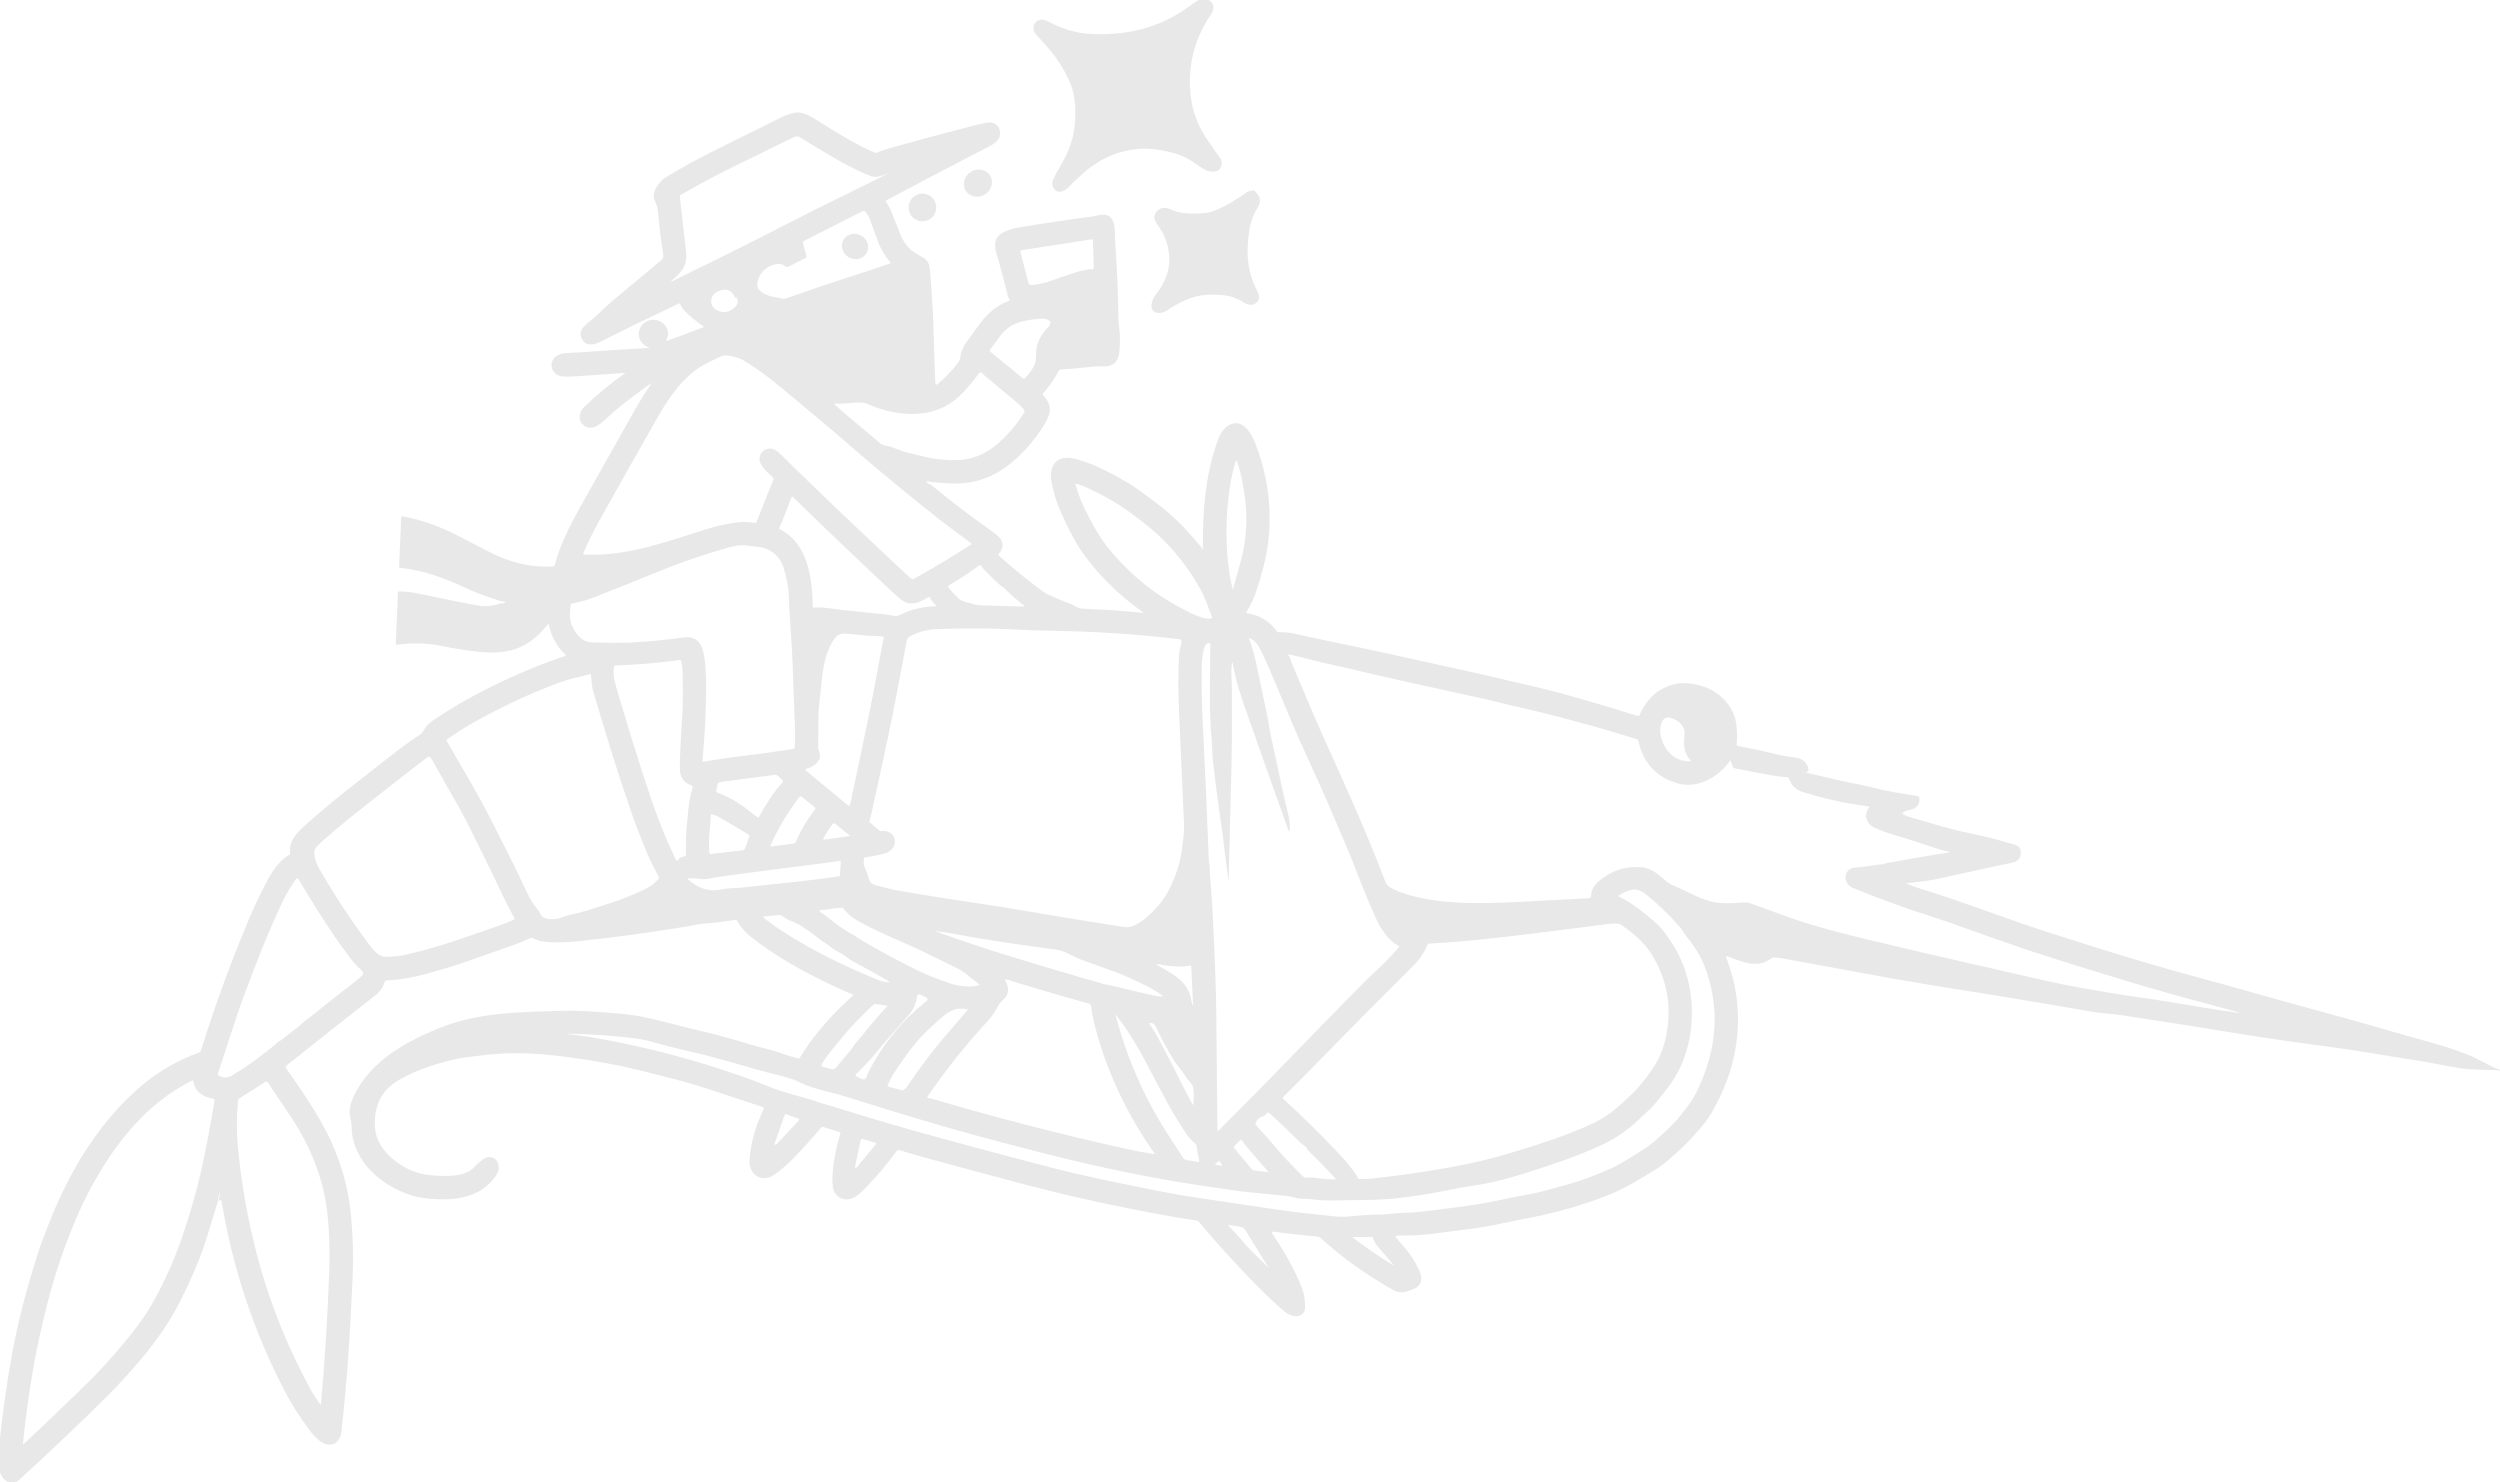 <?xml version="1.0" encoding="UTF-8" standalone="no"?>
<!-- Created with Inkscape (http://www.inkscape.org/) -->

<svg
   width="13.451cm"
   height="7.976cm"
   viewBox="0 0 134.513 79.755"
   version="1.1"
   id="svg1"
   inkscape:version="1.3.2 (091e20e, 2023-11-25)"
   sodipodi:docname="ffn_camaron_mark.svg"
   xmlns:inkscape="http://www.inkscape.org/namespaces/inkscape"
   xmlns:sodipodi="http://sodipodi.sourceforge.net/DTD/sodipodi-0.dtd"
   xmlns="http://www.w3.org/2000/svg"
   xmlns:svg="http://www.w3.org/2000/svg">
  <sodipodi:namedview
     id="namedview1"
     pagecolor="#ffffff"
     bordercolor="#000000"
     borderopacity="0.25"
     inkscape:showpageshadow="2"
     inkscape:pageopacity="0.0"
     inkscape:pagecheckerboard="0"
     inkscape:deskcolor="#d1d1d1"
     inkscape:document-units="mm"
     inkscape:zoom="1.0445942"
     inkscape:cx="269.48264"
     inkscape:cy="207.73617"
     inkscape:window-width="1680"
     inkscape:window-height="997"
     inkscape:window-x="0"
     inkscape:window-y="25"
     inkscape:window-maximized="0"
     inkscape:current-layer="layer1" />
  <defs
     id="defs1">
    <clipPath
       clipPathUnits="userSpaceOnUse"
       id="clipPath2">
      <path
         d="M 0,799 H 1374 V 0 H 0 Z"
         transform="translate(-1022.71,-360.787)"
         id="path2" />
    </clipPath>
    <clipPath
       clipPathUnits="userSpaceOnUse"
       id="clipPath4">
      <path
         d="M 0,799 H 1374 V 0 H 0 Z"
         transform="translate(-747.14,-132.888)"
         id="path4" />
    </clipPath>
    <clipPath
       clipPathUnits="userSpaceOnUse"
       id="clipPath6">
      <path
         d="M 0,799 H 1374 V 0 H 0 Z"
         transform="translate(-543.799,-694.377)"
         id="path6" />
    </clipPath>
    <clipPath
       clipPathUnits="userSpaceOnUse"
       id="clipPath8">
      <path
         d="M 0,799 H 1374 V 0 H 0 Z"
         transform="translate(-515.612,-677.634)"
         id="path8" />
    </clipPath>
    <clipPath
       clipPathUnits="userSpaceOnUse"
       id="clipPath10">
      <path
         d="M 0,799 H 1374 V 0 H 0 Z"
         transform="translate(-479.144,-653.854)"
         id="path10" />
    </clipPath>
    <clipPath
       clipPathUnits="userSpaceOnUse"
       id="clipPath12">
      <path
         d="M 0,799 H 1374 V 0 H 0 Z"
         transform="translate(-641.489,-705.707)"
         id="path12" />
    </clipPath>
    <clipPath
       clipPathUnits="userSpaceOnUse"
       id="clipPath14">
      <path
         d="M 0,799 H 1374 V 0 H 0 Z"
         transform="translate(-474.772,-696.574)"
         id="path14" />
    </clipPath>
    <clipPath
       clipPathUnits="userSpaceOnUse"
       id="clipPath16">
      <path
         d="M 0,799 H 1374 V 0 H 0 Z"
         transform="translate(-628.799,-624.203)"
         id="path16" />
    </clipPath>
    <clipPath
       clipPathUnits="userSpaceOnUse"
       id="clipPath18">
      <path
         d="M 0,799 H 1374 V 0 H 0 Z"
         transform="translate(-479.144,-653.854)"
         id="path18" />
    </clipPath>
    <clipPath
       clipPathUnits="userSpaceOnUse"
       id="clipPath20">
      <path
         d="M 0,799 H 1374 V 0 H 0 Z"
         transform="translate(-576.195,-638.978)"
         id="path20" />
    </clipPath>
    <clipPath
       clipPathUnits="userSpaceOnUse"
       id="clipPath22">
      <path
         d="M 0,799 H 1374 V 0 H 0 Z"
         transform="translate(-410.791,-630.177)"
         id="path22" />
    </clipPath>
    <clipPath
       clipPathUnits="userSpaceOnUse"
       id="clipPath24">
      <path
         d="M 0,799 H 1374 V 0 H 0 Z"
         transform="translate(-581.096,-618.35)"
         id="path24" />
    </clipPath>
    <clipPath
       clipPathUnits="userSpaceOnUse"
       id="clipPath26">
      <path
         d="M 0,799 H 1374 V 0 H 0 Z"
         transform="translate(-568.12,-618.834)"
         id="path26" />
    </clipPath>
    <clipPath
       clipPathUnits="userSpaceOnUse"
       id="clipPath28">
      <path
         d="M 0,799 H 1374 V 0 H 0 Z"
         transform="translate(-454.081,-566.598)"
         id="path28" />
    </clipPath>
    <clipPath
       clipPathUnits="userSpaceOnUse"
       id="clipPath30">
      <path
         d="M 0,799 H 1374 V 0 H 0 Z"
         transform="translate(-542.516,-587.988)"
         id="path30" />
    </clipPath>
    <clipPath
       clipPathUnits="userSpaceOnUse"
       id="clipPath32">
      <path
         d="M 0,799 H 1374 V 0 H 0 Z"
         transform="translate(-669.23,-486.187)"
         id="path32" />
    </clipPath>
    <clipPath
       clipPathUnits="userSpaceOnUse"
       id="clipPath34">
      <path
         d="M 0,799 H 1374 V 0 H 0 Z"
         transform="translate(-660.148,-462.895)"
         id="path34" />
    </clipPath>
    <clipPath
       clipPathUnits="userSpaceOnUse"
       id="clipPath36">
      <path
         d="M 0,799 H 1374 V 0 H 0 Z"
         transform="translate(-415.468,-390.131)"
         id="path36" />
    </clipPath>
    <clipPath
       clipPathUnits="userSpaceOnUse"
       id="clipPath38">
      <path
         d="M 0,799 H 1374 V 0 H 0 Z"
         transform="translate(-550.273,-478.676)"
         id="path38" />
    </clipPath>
    <clipPath
       clipPathUnits="userSpaceOnUse"
       id="clipPath40">
      <path
         d="M 0,799 H 1374 V 0 H 0 Z"
         transform="translate(-645.535,-353.916)"
         id="path40" />
    </clipPath>
    <clipPath
       clipPathUnits="userSpaceOnUse"
       id="clipPath42">
      <path
         d="M 0,799 H 1374 V 0 H 0 Z"
         transform="translate(-454.85,-390.013)"
         id="path42" />
    </clipPath>
    <clipPath
       clipPathUnits="userSpaceOnUse"
       id="clipPath44">
      <path
         d="M 0,799 H 1374 V 0 H 0 Z"
         transform="translate(-668.649,-325.468)"
         id="path44" />
    </clipPath>
    <clipPath
       clipPathUnits="userSpaceOnUse"
       id="clipPath46">
      <path
         d="M 0,799 H 1374 V 0 H 0 Z"
         transform="translate(-997.471,-364.525)"
         id="path46" />
    </clipPath>
    <clipPath
       clipPathUnits="userSpaceOnUse"
       id="clipPath48">
      <path
         d="M 0,799 H 1374 V 0 H 0 Z"
         transform="translate(-380.815,-335.685)"
         id="path48" />
    </clipPath>
    <clipPath
       clipPathUnits="userSpaceOnUse"
       id="clipPath50">
      <path
         d="M 0,799 H 1374 V 0 H 0 Z"
         transform="translate(-355.388,-362.393)"
         id="path50" />
    </clipPath>
    <clipPath
       clipPathUnits="userSpaceOnUse"
       id="clipPath52">
      <path
         d="M 0,799 H 1374 V 0 H 0 Z"
         transform="translate(-879.932,-411.846)"
         id="path52" />
    </clipPath>
    <clipPath
       clipPathUnits="userSpaceOnUse"
       id="clipPath54">
      <path
         d="M 0,799 H 1374 V 0 H 0 Z"
         transform="translate(-907.68,-400.835)"
         id="path54" />
    </clipPath>
    <clipPath
       clipPathUnits="userSpaceOnUse"
       id="clipPath56">
      <path
         d="M 0,799 H 1374 V 0 H 0 Z"
         transform="translate(-252.119,-387.153)"
         id="path56" />
    </clipPath>
    <clipPath
       clipPathUnits="userSpaceOnUse"
       id="clipPath58">
      <path
         d="M 0,799 H 1374 V 0 H 0 Z"
         transform="translate(-403.749,-376.492)"
         id="path58" />
    </clipPath>
    <clipPath
       clipPathUnits="userSpaceOnUse"
       id="clipPath60">
      <path
         d="M 0,799 H 1374 V 0 H 0 Z"
         transform="translate(-445.461,-368.528)"
         id="path60" />
    </clipPath>
    <clipPath
       clipPathUnits="userSpaceOnUse"
       id="clipPath62">
      <path
         d="M 0,799 H 1374 V 0 H 0 Z"
         transform="translate(-397.697,-359.02)"
         id="path62" />
    </clipPath>
    <clipPath
       clipPathUnits="userSpaceOnUse"
       id="clipPath64">
      <path
         d="M 0,799 H 1374 V 0 H 0 Z"
         transform="translate(-456.753,-347.156)"
         id="path64" />
    </clipPath>
    <clipPath
       clipPathUnits="userSpaceOnUse"
       id="clipPath66">
      <path
         d="M 0,799 H 1374 V 0 H 0 Z"
         transform="translate(-465.519,-335.054)"
         id="path66" />
    </clipPath>
    <clipPath
       clipPathUnits="userSpaceOnUse"
       id="clipPath68">
      <path
         d="M 0,799 H 1374 V 0 H 0 Z"
         transform="translate(-164.539,-234.908)"
         id="path68" />
    </clipPath>
    <clipPath
       clipPathUnits="userSpaceOnUse"
       id="clipPath70">
      <path
         d="M 0,799 H 1374 V 0 H 0 Z"
         transform="translate(-752.534,-150.043)"
         id="path70" />
    </clipPath>
    <clipPath
       clipPathUnits="userSpaceOnUse"
       id="clipPath72">
      <path
         d="M 0,799 H 1374 V 0 H 0 Z"
         transform="translate(-460.482,-309.892)"
         id="path72" />
    </clipPath>
    <clipPath
       clipPathUnits="userSpaceOnUse"
       id="clipPath74">
      <path
         d="M 0,799 H 1374 V 0 H 0 Z"
         transform="translate(-472.943,-281.939)"
         id="path74" />
    </clipPath>
    <clipPath
       clipPathUnits="userSpaceOnUse"
       id="clipPath76">
      <path
         d="M 0,799 H 1374 V 0 H 0 Z"
         transform="translate(-516.747,-298.044)"
         id="path76" />
    </clipPath>
    <clipPath
       clipPathUnits="userSpaceOnUse"
       id="clipPath78">
      <path
         d="M 0,799 H 1374 V 0 H 0 Z"
         transform="translate(-472.245,-237.802)"
         id="path78" />
    </clipPath>
    <clipPath
       clipPathUnits="userSpaceOnUse"
       id="clipPath80">
      <path
         d="M 0,799 H 1374 V 0 H 0 Z"
         transform="translate(-531.948,-256.682)"
         id="path80" />
    </clipPath>
    <clipPath
       clipPathUnits="userSpaceOnUse"
       id="clipPath82">
      <path
         d="M 0,799 H 1374 V 0 H 0 Z"
         transform="translate(-621.398,-237.052)"
         id="path82" />
    </clipPath>
    <clipPath
       clipPathUnits="userSpaceOnUse"
       id="clipPath84">
      <path
         d="M 0,799 H 1374 V 0 H 0 Z"
         transform="translate(-68.423,-59.03)"
         id="path84" />
    </clipPath>
    <clipPath
       clipPathUnits="userSpaceOnUse"
       id="clipPath86">
      <path
         d="M 0,799 H 1374 V 0 H 0 Z"
         transform="translate(-164.095,-219.162)"
         id="path86" />
    </clipPath>
    <clipPath
       clipPathUnits="userSpaceOnUse"
       id="clipPath88">
      <path
         d="M 0,799 H 1374 V 0 H 0 Z"
         transform="translate(-711.027,-182.844)"
         id="path88" />
    </clipPath>
    <clipPath
       clipPathUnits="userSpaceOnUse"
       id="clipPath90">
      <path
         d="M 0,799 H 1374 V 0 H 0 Z"
         transform="translate(-443.796,-199.077)"
         id="path90" />
    </clipPath>
    <clipPath
       clipPathUnits="userSpaceOnUse"
       id="clipPath92">
      <path
         d="M 0,799 H 1374 V 0 H 0 Z"
         transform="translate(-484.143,-186.642)"
         id="path92" />
    </clipPath>
    <clipPath
       clipPathUnits="userSpaceOnUse"
       id="clipPath94">
      <path
         d="M 0,799 H 1374 V 0 H 0 Z"
         transform="translate(-141.306,-157.332)"
         id="path94" />
    </clipPath>
    <clipPath
       clipPathUnits="userSpaceOnUse"
       id="clipPath96">
      <path
         d="M 0,799 H 1374 V 0 H 0 Z"
         transform="translate(-678.516,-140.227)"
         id="path96" />
    </clipPath>
    <clipPath
       clipPathUnits="userSpaceOnUse"
       id="clipPath98">
      <path
         d="M 0,799 H 1374 V 0 H 0 Z"
         transform="translate(-747.14,-132.888)"
         id="path98" />
    </clipPath>
  </defs>
  <g
     inkscape:label="Capa 1"
     inkscape:groupmode="layer"
     id="layer1"
     transform="translate(139.585,290.657)">
    <g
       id="g1"
       transform="matrix(0.291,0,0,0.291,-99.001,-206.15)"
       style="fill:#000000;opacity:0.09">
      <path
         id="path1"
         d="m 0,0 c -0.303,-0.28 -0.504,-0.527 -0.583,-0.739 -0.101,-0.27 -0.011,-0.438 0.28,-0.516 l 1.21,-0.337 C 1.389,-1.715 1.378,-1.815 0.885,-1.883 0.537,-1.928 0.168,-1.916 -0.213,-1.86 c -0.594,0.089 -1.054,0.268 -1.355,0.549 -0.247,0.202 -0.258,0.425 -0.035,0.661 C -1.232,-0.247 -0.694,-0.034 0,0"
         style="fill:#000000;fill-opacity:1;fill-rule:nonzero;stroke:none"
         transform="matrix(0.353,0,0,-0.353,212.546,-140.278)"
         clip-path="url(#clipPath2)" />
      <path
         id="path3"
         d="m 0,0 c -1.244,1.445 -2.006,2.767 -2.633,4.525 -0.135,0.393 -0.505,0.651 -0.93,0.651 l -9.243,-0.034 c -0.504,0 -0.56,-0.157 -0.145,-0.47 6.61,-5.075 13.455,-9.77 20.535,-14.083 0.65,-0.393 0.74,-0.303 0.236,0.291 C 5.311,-6.174 2.711,-3.138 0,0 m -68.621,7.338 c -0.93,1.501 -1.603,2.711 -3.406,3.092 -1.827,0.382 -3.798,0.695 -5.915,0.941 -0.494,0.056 -0.561,-0.1 -0.225,-0.459 2.655,-2.756 5.288,-5.681 7.888,-8.739 3.808,-4.515 8.391,-8.347 12.345,-12.615 0.516,-0.56 0.572,-0.516 0.18,0.134 -3.518,5.827 -7.137,11.697 -10.867,17.646 m -16.525,36.176 c -0.135,-0.101 -0.168,-0.281 -0.079,-0.414 0.056,-0.068 0.123,-0.113 0.202,-0.123 l 3.047,-0.561 c 0.168,-0.034 0.325,0.067 0.359,0.224 0.011,0.079 0,0.168 -0.045,0.235 l -1.233,1.904 c -0.089,0.135 -0.28,0.169 -0.414,0.079 l -0.011,-0.011 z m 15.292,10.262 c -0.56,0.684 -1.008,1.3 -1.344,1.86 -0.314,0.504 -0.672,0.549 -1.087,0.135 l -2.823,-2.846 c -0.381,-0.381 -0.404,-0.987 -0.068,-1.412 l 9.344,-11.203 c 0.09,-0.101 0.19,-0.158 0.325,-0.18 2.622,-0.392 5.344,-0.717 8.145,-0.985 0.022,-0.012 0.034,0 0.034,0.011 0.011,0.011 0,0.022 0,0.033 -4.302,4.761 -8.47,9.624 -12.526,14.587 m -193.147,-0.022 c 0.168,0.19 0.134,0.481 -0.057,0.639 -0.045,0.045 -0.1,0.067 -0.156,0.088 l -7.126,2.063 c -0.235,0.078 -0.493,-0.067 -0.559,-0.303 0,-0.012 -0.012,-0.022 -0.012,-0.034 L -273.98,41.8 c -0.057,-0.247 0.088,-0.493 0.335,-0.549 0.168,-0.034 0.348,0.022 0.459,0.156 z m -40.344,12.435 c 0.213,0.225 0.201,0.572 -0.022,0.785 -0.057,0.055 -0.112,0.101 -0.191,0.123 l -6.498,2.376 c -0.291,0.1 -0.616,-0.045 -0.717,-0.326 V 69.136 L -316.05,54.19 c -0.101,-0.291 0.056,-0.604 0.336,-0.705 0.214,-0.079 0.448,-0.023 0.606,0.146 z M -37.117,51.322 c -0.729,1.468 -2.252,1.984 -3.35,3.059 -5.445,5.39 -10.913,10.621 -16.413,15.696 -0.392,0.359 -1.009,0.336 -1.378,-0.056 -0.012,-0.011 -0.022,-0.034 -0.034,-0.044 -0.616,-0.751 -1.176,-1.468 -2.173,-1.726 -1.625,-0.403 -2.846,-1.513 -3.675,-3.327 -0.124,-0.258 -0.101,-0.516 0.056,-0.751 0.582,-0.918 1.255,-1.771 2.006,-2.554 2.475,-2.61 4.885,-5.322 7.225,-8.123 4.74,-5.636 9.927,-11.035 15.159,-16.256 0.358,-0.358 0.751,-0.65 1.187,-0.886 0.258,-0.145 0.528,-0.201 0.819,-0.178 1.826,0.1 3.461,0.235 5.333,-0.068 3.192,-0.526 6.486,-0.784 9.903,-0.795 0.358,0 0.415,0.134 0.18,0.403 -4.359,4.817 -8.974,9.568 -13.837,14.24 -0.403,0.381 -0.74,0.84 -1.008,1.366 m -545.934,34.955 -13.589,-8.705 c -0.258,-0.168 -0.426,-0.448 -0.46,-0.75 -0.817,-8.28 -0.84,-16.593 -0.056,-24.917 1.468,-15.651 4.078,-31.493 7.831,-47.525 6.409,-27.403 16.358,-53.53 29.846,-78.391 1.569,-2.89 3.351,-5.724 5.345,-8.469 0.268,-0.37 0.426,-0.336 0.47,0.123 2.061,23.46 3.484,46.147 4.268,68.072 0.471,12.873 0.057,24.278 -1.22,34.226 -2.23,17.4 -9.624,34.754 -19.876,49.755 -3.663,5.378 -7.293,10.778 -10.867,16.223 -0.437,0.672 -1.008,0.796 -1.692,0.358 m -95.666,-160.131 c 1.233,1.087 2.443,2.23 3.63,3.428 8.683,8.728 16.604,17.691 23.729,26.901 3.877,4.985 7.506,10.429 10.542,15.987 5.927,10.822 10.823,21.958 14.699,33.42 4.157,12.278 7.35,23.481 9.602,33.598 2.599,11.742 4.963,24.132 7.114,37.196 0.068,0.403 -0.213,0.796 -0.627,0.851 v 0.012 c -4.964,0.717 -9.815,3.764 -10.409,9.074 -0.033,0.303 -0.313,0.527 -0.616,0.493 -0.067,-0.01 -0.123,-0.022 -0.19,-0.055 -18.194,-9.143 -32.076,-23.394 -43.391,-40.266 -6.801,-10.15 -12.638,-20.995 -17.511,-32.535 -3.91,-9.299 -7.293,-18.474 -10.162,-27.504 -3.338,-10.565 -6.285,-22.317 -8.716,-33.432 -3.697,-16.827 -6.61,-35.637 -8.75,-56.409 -0.034,-0.426 0.101,-0.493 0.403,-0.201 8.056,7.551 17.657,16.704 28.805,27.471 0.661,0.627 1.165,1.366 1.848,1.971 m 581.684,158.294 -3.507,4.347 c -1.434,2.398 -3.126,4.694 -5.053,6.879 -0.1,0.112 -0.19,0.235 -0.28,0.37 -3.943,6.24 -7.45,12.671 -10.486,19.292 -0.639,1.378 -1.647,2.005 -3.037,1.894 -0.391,-0.034 -0.481,-0.213 -0.257,-0.528 2.006,-3.002 3.798,-6.005 5.4,-9.006 3.663,-6.869 7.036,-13.457 10.15,-19.73 2.185,-4.437 4.515,-8.895 6.969,-13.389 0.201,-0.346 0.324,-0.324 0.381,0.068 0.459,3.26 0.358,6.532 -0.28,9.803 m -30.272,22.284 c -2.935,5.187 -6.307,10.128 -10.083,14.822 -0.124,0.145 -0.157,0.123 -0.112,-0.056 5.837,-22.194 14.844,-42.853 27.022,-61.967 2.813,-4.391 5.602,-8.693 8.38,-12.906 0.438,-0.672 1.065,-1.064 1.861,-1.187 l 6.15,-0.975 c 0.403,-0.067 0.561,0.101 0.471,0.504 -0.561,2.498 -1.02,5.008 -1.378,7.507 -0.112,0.805 -0.471,1.456 -1.087,1.96 -1.603,1.289 -2.969,2.756 -4.089,4.392 -4.225,6.161 -8.302,12.985 -12.224,20.457 -3.932,7.496 -7.831,14.868 -11.707,22.116 -0.504,0.941 -1.053,1.871 -1.635,2.778 -0.572,0.852 -1.087,1.703 -1.569,2.555 m -87.813,17.119 c 0.034,0 0.056,-0.012 0.079,-0.033 0.111,-0.08 0.168,-0.045 0.168,0.088 0,0.079 0.033,0.146 0.078,0.191 0.112,0.123 0.078,0.202 -0.078,0.224 -3.003,0.583 -5.266,0.594 -6.812,0.034 -0.963,-0.347 -1.927,-0.784 -2.89,-1.3 -0.997,-0.549 -1.961,-1.21 -2.88,-2.005 -5.882,-5.03 -10.262,-9.188 -13.175,-12.481 -3.933,-4.458 -8.392,-10.553 -13.354,-18.261 -0.572,-0.897 -1.065,-1.782 -1.457,-2.678 -0.392,-0.907 -0.84,-1.793 -1.344,-2.667 -0.213,-0.358 -0.09,-0.817 0.268,-1.019 0.056,-0.034 0.123,-0.056 0.18,-0.079 l 6.935,-1.871 c 0.269,-0.067 0.526,-0.033 0.773,0.123 0.84,0.538 1.445,1.077 1.826,1.636 7.416,10.98 14.655,20.491 21.69,28.547 4.795,5.479 8.099,9.31 9.915,11.506 0.022,0.022 0.045,0.033 0.078,0.045 m -57.664,-16.155 c 3.541,3.898 6.913,8.558 10.016,12.042 1.938,2.186 3.876,4.336 5.815,6.454 0.045,0.056 0.033,0.079 -0.034,0.089 l -6.666,0.964 c -0.146,0.011 -0.257,-0.022 -0.359,-0.123 -5.636,-5.378 -11.18,-10.688 -16.054,-16.705 -3.888,-4.805 -7.989,-9.131 -11.26,-14.631 -0.459,-0.773 -0.257,-1.277 0.605,-1.512 l 4.201,-1.165 c 1.098,-0.303 2.006,-0.012 2.723,0.884 2.363,2.891 4.594,5.535 6.7,7.955 0.773,0.885 1.512,1.882 2.196,2.98 0.627,0.975 1.333,1.893 2.117,2.768 m 29.599,17.555 c -0.683,-1.355 -1.613,-2.678 -2.778,-3.966 -6.408,-7.114 -12.761,-14.486 -19.068,-22.093 -0.011,-0.023 -0.023,-0.034 -0.033,-0.045 -2.566,-2.834 -5.323,-5.714 -8.302,-8.649 -0.504,-0.505 -0.438,-0.908 0.213,-1.221 l 2.957,-1.401 c 0.65,-0.303 1.221,-0.201 1.715,0.314 0.75,0.773 0.772,1.838 1.175,2.632 5.602,11.047 12.761,20.974 21.478,29.757 0.974,0.986 2.084,1.714 3.002,2.711 0.65,0.729 1.378,1.378 2.174,1.984 1.467,1.109 2.89,2.318 4.268,3.607 0.258,0.246 0.426,0.549 0.493,0.919 0.034,0.201 -0.045,0.324 -0.257,0.358 -0.213,0.034 -0.291,0.157 -0.258,0.359 l -3.372,1.646 c -0.606,0.292 -1.345,0.045 -1.636,-0.571 -0.079,-0.146 -0.123,-0.303 -0.123,-0.471 -0.102,-1.714 -0.651,-3.674 -1.648,-5.87 m 7.596,-45.99 c -0.19,-0.09 -0.324,-0.213 -0.392,-0.393 -0.134,-0.291 -0.067,-0.537 0.191,-0.727 0.303,-0.225 0.728,-0.337 1.288,-0.325 33.846,-9.994 67.983,-18.823 102.444,-26.463 4.785,-1.065 9.658,-1.983 14.61,-2.767 0.157,-0.022 0.302,0.09 0.337,0.246 0,0.078 -0.012,0.146 -0.057,0.213 -14.194,20.189 -24.401,41.744 -30.619,64.689 -1.188,4.358 -2.062,8.604 -2.633,12.727 -0.056,0.414 -0.347,0.75 -0.739,0.862 -14.946,4.146 -29.409,8.381 -43.368,12.716 -0.864,0.27 -1.077,0.012 -0.617,-0.772 1.96,-3.372 1.95,-7.149 -1.064,-9.747 -1.457,-1.255 -2.678,-2.891 -3.675,-4.885 -1.222,-2.453 -3.373,-5.075 -5.243,-7.114 -11.059,-12.044 -21.22,-24.805 -30.463,-38.26 m 138.689,47.682 -0.942,20.099 c -0.012,0.179 -0.157,0.314 -0.325,0.302 h -0.056 c -5.579,-1.098 -11.249,-0.302 -16.816,0.628 -1.367,0.223 -1.445,0 -0.235,-0.661 5.949,-3.272 13.365,-7.081 16.2,-13.713 0.616,-1.457 1.198,-3.72 1.759,-6.778 0.01,-0.034 0.022,-0.056 0.067,-0.045 l 0.235,0.034 c 0.078,0.011 0.113,0.055 0.113,0.134 m -133.905,38.372 c -0.168,0.112 -0.347,0.145 -0.549,0.078 -0.257,-0.078 -0.257,-0.168 -0.01,-0.258 10.766,-3.921 21.341,-7.517 31.716,-10.767 18.822,-5.904 37.689,-11.527 56.611,-16.86 1.334,-0.37 2.779,-0.46 4.112,-0.796 8.246,-2.061 15.797,-3.843 22.664,-5.333 1.02,-0.224 2.084,-0.291 3.205,-0.19 0.392,0.034 0.425,0.168 0.123,0.403 -5.075,3.865 -11.271,6.52 -17.254,9.311 -2.711,1.243 -5.971,2.553 -9.792,3.92 -4.996,1.782 -10.015,3.597 -15.056,5.434 -1.367,0.493 -2.723,1.076 -4.079,1.759 -1.266,0.638 -2.599,1.3 -3.977,1.971 -1.748,0.875 -3.843,1.468 -6.252,1.793 -3.663,0.504 -7.293,0.998 -10.9,1.479 -14.542,1.95 -29.342,4.325 -44.4,7.137 -2.028,0.381 -3.943,0.638 -5.748,0.773 -0.156,0.011 -0.291,0.056 -0.414,0.146 M -11.237,37.453 c 0.358,-0.515 0.46,-1.132 0.796,-1.591 0.156,-0.214 0.402,-0.337 0.671,-0.337 2.286,-0.055 4.572,0.045 6.846,0.281 12.614,1.31 25.734,3.181 39.368,5.601 11.619,2.073 22.027,4.482 31.236,7.238 14.474,4.347 30.182,9.198 44.254,15.708 5.198,2.408 9.937,5.523 14.206,9.354 2.016,1.826 3.977,3.607 5.87,5.333 4.223,3.876 7.652,8.425 11.002,13.052 3.731,5.165 6.297,10.957 7.697,17.377 3.45,15.852 0.885,30.574 -7.686,44.186 -3.854,6.117 -9.724,10.833 -15.561,14.946 -1.625,1.131 -5.075,0.683 -6.857,0.47 -10.419,-1.31 -21.936,-2.757 -34.563,-4.358 -18.821,-2.387 -39.996,-4.873 -59.4,-5.904 -0.314,-0.023 -0.527,-0.168 -0.639,-0.46 -1.748,-4.179 -4.358,-7.999 -7.831,-11.45 -17.926,-17.824 -34.327,-34.361 -49.194,-49.62 -6.588,-6.756 -12.896,-13.108 -18.901,-19.046 -0.135,-0.134 -0.135,-0.347 0,-0.482 L -49.9,77.74 c 10.733,-9.78 20.882,-19.796 30.439,-30.058 2.768,-2.958 5.501,-6.375 8.224,-10.229 m -267.382,114.454 c -1.579,1.21 -3.227,2.24 -4.951,3.092 -1.021,0.505 -1.973,1.121 -2.88,1.86 -2.219,1.827 -4.762,3.193 -7.002,5.008 -2.902,2.33 -5.792,4.414 -8.66,6.24 -1.255,0.796 -3.451,1.827 -6.566,3.081 -0.918,0.371 -1.972,1.02 -3.171,1.961 -0.593,0.459 -1.333,0.672 -2.072,0.605 l -7.574,-0.706 c -0.683,-0.056 -0.761,-0.314 -0.224,-0.75 2.521,-2.062 5.165,-4 7.932,-5.826 16.066,-10.587 33.476,-19.147 51.693,-26.597 1.849,-0.751 3.653,-1.188 5.411,-1.288 0.975,-0.057 1.042,0.156 0.203,0.649 -6.163,3.608 -12.067,6.879 -17.713,9.815 -1.457,0.761 -2.925,1.714 -4.426,2.856 m -8.044,25.096 c -1.613,-0.314 -3.249,-0.516 -4.873,-0.605 -1.322,-0.067 -1.423,-0.46 -0.315,-1.165 1.289,-0.84 2.533,-1.759 3.743,-2.756 3.193,-2.678 6.991,-5.378 11.405,-8.1 0.224,-0.135 0.672,-0.358 1.355,-0.672 1.143,-0.527 2.309,-1.602 3.417,-2.274 7.16,-4.292 15.954,-9.131 26.384,-14.509 5.826,-2.991 11.014,-5.266 15.573,-6.823 1.39,-0.482 2.723,-0.975 3.989,-1.501 2.599,-1.065 5.546,-1.759 8.85,-2.074 3.249,-0.313 5.916,-0.178 8.011,0.393 0.493,0.145 0.538,0.358 0.123,0.672 -2.005,1.524 -4.033,3.126 -6.072,4.829 -1.781,1.49 -3.989,2.868 -6.61,4.123 -4.661,2.24 -9.333,4.526 -14.015,6.867 -4.179,2.073 -8.683,4.157 -13.524,6.218 -6.374,2.712 -12.759,5.67 -19.146,8.873 -4.38,2.196 -8.436,4.561 -11.449,8.504 -0.281,0.381 -0.729,0.605 -1.21,0.594 -1.827,-0.023 -3.698,-0.213 -5.636,-0.594 M 5.389,17.152 c 3.024,0.381 6.005,0.605 8.963,0.672 2.958,0.078 5.926,0.291 8.928,0.639 10.902,1.277 20.794,2.577 29.657,3.921 2.755,0.415 9.006,1.658 18.753,3.731 2.219,0.47 4.471,0.896 6.756,1.277 2.342,0.38 4.717,0.885 7.115,1.512 4.582,1.21 9.186,2.465 13.802,3.753 6.913,1.928 14.643,4.807 23.202,8.627 2.477,1.11 7.989,4.348 16.526,9.725 4.604,2.89 8.38,6.711 12.425,10.363 2.934,2.633 6.285,6.442 10.048,11.395 2.522,3.327 4.717,7.024 6.578,11.09 2.139,4.683 3.842,9.289 5.12,13.826 4.817,17.174 3.91,33.991 -2.723,50.437 -1.748,4.336 -4.672,9.065 -8.762,14.218 -1.534,1.927 -2.632,4.044 -4.246,5.848 -5.567,6.274 -11.338,11.775 -17.308,16.514 -1.132,0.896 -2.376,1.591 -3.743,2.106 -1.22,0.448 -2.565,0.47 -4.033,0.079 -2.352,-0.616 -4.526,-1.603 -6.532,-2.947 -0.089,-0.067 -0.111,-0.191 -0.044,-0.28 0.011,-0.022 0.044,-0.045 0.067,-0.056 4.37,-2.207 8.414,-4.795 12.144,-7.764 3.967,-3.149 8.19,-6.375 11.192,-10.14 12.28,-15.393 17.075,-33.285 14.374,-53.675 -0.548,-4.123 -1.747,-8.706 -3.595,-13.747 -1.658,-4.526 -3.843,-8.715 -6.577,-12.559 -2.622,-3.696 -5.4,-7.26 -8.313,-10.677 -2.823,-3.305 -6.252,-6.139 -9.478,-9.186 -5.254,-4.963 -11.248,-9.041 -17.97,-12.235 -6.342,-3.014 -13.635,-5.96 -21.881,-8.84 C 87.409,41.833 80.138,39.447 73.999,37.609 65.26,34.988 57.944,33.252 52.04,32.378 46.685,31.593 40.915,30.573 34.72,29.319 26.933,27.739 19.034,26.484 11.024,25.565 5.993,24.983 0.313,24.647 -6.027,24.546 c -6.33,-0.101 -12.335,-0.179 -18.004,-0.257 -3.978,-0.057 -7.81,0.179 -11.518,0.717 -2.678,0.381 -5.108,-0.135 -7.708,0.694 -1.591,0.504 -3.394,0.852 -5.411,1.042 -13.724,1.267 -22.385,2.162 -25.97,2.689 -5.882,0.874 -11.539,1.703 -16.951,2.499 -6.206,0.907 -11.819,1.803 -16.861,2.688 -21.981,3.855 -44.22,8.66 -66.705,14.407 -11.394,2.913 -22.687,5.871 -33.902,8.885 -17.287,4.661 -40.288,11.495 -68.979,20.525 -3.361,1.064 -6.7,1.983 -10.017,2.779 -5.545,1.321 -10.642,2.811 -15.561,5.299 -0.863,0.448 -1.737,0.817 -2.61,1.097 -2.263,0.729 -4.482,1.502 -6.812,2.062 -4.582,1.075 -8.918,2.207 -13.007,3.384 -8.436,2.442 -16.817,4.783 -25.152,7.024 -2.252,0.606 -4.56,1.177 -6.924,1.714 -4.649,1.054 -9.478,2.219 -14.475,3.484 -5.119,1.289 -10.509,3.104 -15.382,3.743 -11.92,1.579 -23.998,2.442 -36.21,2.598 -0.055,0 -0.089,-0.021 -0.123,-0.066 -0.011,-0.023 -0.033,-0.045 -0.045,-0.068 -0.022,-0.033 -0.022,-0.056 0.023,-0.056 6.308,-0.74 12.738,-1.714 19.292,-2.924 24.547,-4.548 48.646,-11.013 72.318,-19.382 2.577,-0.907 5.165,-1.871 7.742,-2.891 2.442,-0.974 4.907,-1.949 7.372,-2.913 3.328,-1.288 7.081,-2.498 11.271,-3.63 3.909,-1.052 7.909,-2.207 12.021,-3.461 0.044,-0.011 0.079,-0.034 0.112,-0.079 0.022,-0.022 0.045,-0.045 0.057,-0.078 0.043,-0.056 0.1,-0.101 0.178,-0.123 7.944,-2.308 15.484,-4.571 22.609,-6.801 9.097,-2.812 18.071,-5.467 26.911,-7.943 23.079,-6.453 48.779,-13.344 77.101,-20.682 10.162,-2.632 28.379,-6.543 54.662,-11.73 5.512,-1.086 11.058,-2.05 16.649,-2.879 14.34,-2.117 28.647,-4.246 42.92,-6.375 7.339,-1.098 14.486,-1.972 21.455,-2.621 2.778,-0.258 5.423,-0.549 7.909,-0.863 3.126,-0.392 6.207,-0.425 9.243,-0.089 2.33,0.258 4.627,0.459 6.913,0.604 3.07,0.202 6.251,0.326 9.568,0.359 1.187,0.011 2.319,0.09 3.417,0.224 m -587.992,84.867 c 2.107,1.703 4.28,3.159 6.051,5.03 0.672,0.706 1.556,0.851 2.139,1.31 2.756,2.162 5.535,4.336 8.347,6.532 2.039,1.58 3.787,3.373 5.882,4.884 1.512,1.098 3.025,2.264 4.515,3.485 6.543,5.31 13.152,10.52 19.852,15.629 1.389,1.064 2.667,2.196 3.843,3.406 0.583,0.616 0.56,1.591 -0.056,2.173 -0.022,0.022 -0.034,0.045 -0.056,0.056 -2.274,1.96 -4.347,4.179 -6.207,6.655 -5.96,7.876 -11.831,16.458 -17.612,25.734 -3.249,5.221 -6.441,10.464 -9.578,15.752 -0.213,0.348 -0.662,0.46 -1.009,0.258 -0.09,-0.056 -0.168,-0.123 -0.224,-0.201 -2.7,-3.787 -4.951,-7.552 -6.756,-11.305 -7.562,-15.719 -13.69,-31.639 -19.762,-47.76 -2.129,-5.646 -4.056,-11.136 -5.77,-16.469 -2.801,-8.661 -5.669,-17.456 -8.616,-26.374 -0.157,-0.481 0.068,-1.007 0.527,-1.22 2.655,-1.233 4.38,-1.312 7.058,0.302 6.487,3.921 12.301,7.965 17.432,12.123 m 300.981,100.147 c -8.357,-1.165 -13.869,-1.904 -16.536,-2.229 -15.987,-1.961 -32.03,-4.045 -48.119,-6.286 -2.778,-0.391 -5.467,-1.456 -8.302,-1.019 -2.106,0.325 -4.324,0.436 -6.654,0.325 -0.493,-0.022 -0.56,-0.202 -0.18,-0.526 5.479,-4.885 11.361,-6.622 17.646,-5.222 3.596,0.796 7.35,0.571 10.991,0.986 8.795,0.997 18.687,2.062 29.7,3.216 6.655,0.705 13.668,1.602 21.007,2.689 0.111,0.022 0.168,0.078 0.178,0.201 l 0.516,7.63 c 0.011,0.179 -0.067,0.257 -0.247,0.235 m -4.022,19.337 c -1.848,-2.263 -3.159,-4.773 -4.739,-7.237 -0.504,-0.773 -0.291,-1.087 0.606,-0.964 l 12.861,1.815 c 0.123,0.023 0.213,0.146 0.19,0.28 -0.011,0.045 -0.045,0.101 -0.078,0.134 l -7.54,6.107 c -0.392,0.313 -0.974,0.258 -1.3,-0.135 m -63.803,4.627 c -0.37,-6.431 -1.49,-13.377 -0.784,-19.898 0.022,-0.301 0.279,-0.514 0.582,-0.492 h 0.011 l 16.705,1.927 c 0.639,0.078 1.187,0.504 1.4,1.109 l 2.23,6.206 c 0.112,0.326 -0.023,0.696 -0.325,0.886 -5.591,3.44 -11.069,6.654 -16.447,9.668 -0.896,0.505 -1.871,0.829 -2.902,0.975 -0.224,0.034 -0.425,-0.123 -0.459,-0.336 0,-0.011 -0.011,-0.033 -0.011,-0.045 m 54.617,3.865 -6.846,5.647 c -0.459,0.38 -1.142,0.313 -1.512,-0.146 -0.011,-0.011 -0.023,-0.022 -0.023,-0.033 -6.139,-8.078 -11.136,-16.469 -14.99,-25.175 -0.179,-0.436 -0.045,-0.615 0.426,-0.559 3.933,0.515 7.731,0.985 11.394,1.411 0.65,0.079 1.098,0.403 1.356,0.974 2.845,6.375 6.273,12.101 10.273,17.175 0.168,0.213 0.135,0.527 -0.078,0.706 m -48.556,13.612 c -0.762,-0.1 -1.446,-0.291 -2.051,-0.593 -0.224,-0.112 -0.392,-0.326 -0.459,-0.583 l -0.75,-3.417 c -0.112,-0.47 0.146,-0.93 0.594,-1.098 2.408,-0.907 4.772,-1.961 7.114,-3.192 5.053,-2.645 9.377,-6.286 13.937,-9.782 0.201,-0.145 0.481,-0.111 0.627,0.09 0.011,0.011 0.022,0.033 0.034,0.056 3.641,6.498 7.293,12.615 12.402,18.105 0.347,0.381 0.325,0.975 -0.045,1.322 -0.011,0 -0.011,0.011 -0.011,0.011 l -2.622,2.33 c -0.369,0.326 -0.795,0.449 -1.277,0.381 -8.794,-1.198 -17.959,-2.42 -27.493,-3.63 m -151.639,10.655 c -0.392,0.706 -0.829,1.355 -1.322,1.95 -0.482,0.594 -1.031,0.649 -1.647,0.19 -11.36,-8.75 -22.754,-17.623 -34.193,-26.642 -7.036,-5.545 -13.858,-11.203 -20.457,-17.007 -1.479,-1.288 -2.745,-2.566 -3.787,-3.843 -1.95,-2.363 0.303,-8.178 1.837,-10.845 7.921,-13.78 16.693,-27.101 26.317,-39.973 1.715,-2.308 4.963,-6.152 8.078,-6.173 3.988,-0.012 7.82,0.392 11.484,1.231 8.122,1.849 16.2,4.123 24.244,6.813 7.763,2.588 15.606,5.288 23.527,8.089 2.812,0.997 5.523,2.072 8.133,3.215 0.381,0.168 0.55,0.593 0.381,0.963 -0.01,0.023 -0.01,0.045 -0.022,0.068 -2.633,4.772 -5.007,9.432 -7.125,14.004 -5.591,12.122 -11.45,23.392 -17.041,34.843 -1.613,3.316 -3.215,6.352 -4.795,9.108 -4.593,7.966 -9.13,15.965 -13.612,24.009 m 658.718,0.493 c -3.573,3.832 -3.73,8.268 -3.159,13.198 0.549,4.672 -2.857,7.629 -6.957,9.029 -5.456,1.827 -6.207,-5.444 -5.579,-8.817 1.422,-7.707 7.013,-14.104 15.494,-13.869 0.404,0.011 0.47,0.168 0.201,0.459 m -555.444,-25.253 c -3.888,11.338 -7.205,21.444 -9.949,30.306 -3.227,10.486 -6.342,20.782 -9.321,30.899 -0.605,2.039 -0.998,5.008 -1.177,8.907 -0.011,0.302 -0.168,0.425 -0.47,0.347 -5.815,-1.468 -11.697,-2.7 -17.343,-4.851 -16.66,-6.353 -32.02,-13.634 -46.069,-21.825 -3.753,-2.184 -7.562,-4.66 -11.439,-7.405 -0.336,-0.246 -0.425,-0.694 -0.224,-1.053 5.087,-8.682 10.364,-17.825 15.82,-27.448 2.677,-4.729 5.31,-9.669 7.876,-14.834 3.294,-6.588 6.498,-12.94 9.634,-19.068 3.407,-6.655 6.521,-13.691 9.927,-20.413 0.93,-1.827 1.938,-3.383 3.025,-4.694 1.176,-1.4 2.185,-2.913 3.036,-4.538 1.602,-3.047 8.044,-2.397 10.419,-1.468 4.448,1.738 9.232,2.365 13.713,3.777 4.448,1.411 8.739,2.778 12.862,4.111 5.523,1.781 11.002,4.123 16.357,6.509 3.137,1.401 5.781,3.26 7.954,5.568 0.482,0.516 0.572,1.277 0.224,1.894 -2.274,4.01 -4.279,8.044 -6.004,12.111 -3.227,7.618 -6.174,15.337 -8.851,23.168 m 26.059,-25.778 2.689,0.974 c 0.358,0.123 0.537,0.381 0.526,0.762 -0.067,5.12 -0.134,10.218 0.448,15.461 0.269,2.386 0.505,4.907 0.717,7.573 0.303,3.877 1.076,7.888 2.297,12.032 0.146,0.46 -0.101,0.942 -0.549,1.099 -4.145,1.468 -6.207,4.492 -6.162,9.063 0.056,6.666 0.459,15.382 1.21,26.161 0.527,7.607 0.414,15.18 0.325,22.832 -0.034,2.498 -0.303,4.829 -0.785,7.013 -0.111,0.515 -0.425,0.74 -0.941,0.661 -11.628,-1.579 -22.821,-2.532 -33.576,-2.845 -0.359,-0.023 -0.65,-0.281 -0.706,-0.628 -0.448,-2.868 -0.258,-5.725 0.572,-8.582 5.556,-19.225 11.562,-38.596 17.992,-58.101 3.854,-11.64 8.403,-23.034 13.668,-34.181 0.124,-0.269 0.359,-0.471 0.639,-0.572 0.683,-0.247 1.019,-0.134 0.997,0.347 -0.011,0.471 0.202,0.785 0.639,0.931 m 616.022,27.919 c -9.075,1.388 -18.396,3.595 -27.976,6.621 -3.584,1.132 -5.937,3.472 -7.08,7.036 -0.123,0.381 -0.47,0.649 -0.874,0.672 -2.812,0.178 -5.49,0.493 -8.033,0.94 -6.296,1.132 -12.85,2.387 -19.662,3.765 -0.459,0.1 -0.829,0.426 -0.975,0.863 l -0.985,2.969 c -0.045,0.134 -0.19,0.201 -0.325,0.156 -0.056,-0.022 -0.101,-0.056 -0.123,-0.101 -5.972,-8.715 -17.265,-14.912 -27.763,-11.718 -11.024,3.361 -17.779,10.834 -20.266,22.429 -0.068,0.269 -0.225,0.449 -0.494,0.527 -7.528,2.218 -15.045,4.727 -22.686,6.801 -11.798,3.214 -23.192,6.396 -35.045,9.074 -5.276,1.187 -10.476,2.42 -15.572,3.697 -8.369,2.106 -15.865,3.541 -23.82,5.333 -15.393,3.495 -30.742,6.666 -46.203,10.397 -6.654,1.602 -13.343,3.125 -20.053,4.582 -6.061,1.322 -12.458,3.26 -18.8,4.56 -0.056,0.011 -0.112,0.023 -0.168,0.011 -0.291,-0.045 -0.448,-0.168 -0.47,-0.381 -0.023,-0.213 0.078,-0.37 0.279,-0.459 0.068,-0.022 0.135,-0.067 0.191,-0.112 0.135,-0.135 0.235,-0.291 0.302,-0.471 0.953,-2.711 2.029,-5.422 3.216,-8.145 1.176,-2.689 2.319,-5.377 3.44,-8.055 4.615,-11.193 9.657,-22.766 15.091,-34.72 2.016,-4.425 3.988,-8.806 5.937,-13.152 9.131,-20.301 16.693,-38.383 22.721,-54.247 1.031,-2.711 8.559,-5.188 11.371,-6.028 8.683,-2.577 17.041,-3.631 25.746,-4.134 10.935,-0.627 22.418,-0.224 34.036,0.392 11.775,0.616 23.493,1.233 35.156,1.859 0.572,0.023 1.032,0.483 1.076,1.054 0.247,3.07 1.467,5.579 3.686,7.506 6.711,5.849 14.362,8.392 22.922,7.652 4.919,-0.437 8.817,-3.787 12.369,-6.935 1.243,-1.098 2.61,-1.96 4.111,-2.599 2.633,-1.109 5.199,-2.297 7.708,-3.541 5.345,-2.643 11.596,-5.456 17.635,-5.713 3.484,-0.157 6.61,-0.079 9.365,0.224 2.455,0.28 4.471,0.135 6.062,-0.437 5.053,-1.803 10.341,-3.742 15.887,-5.803 8.861,-3.305 18.911,-6.398 30.126,-9.299 5.803,-1.501 11.506,-2.924 17.096,-4.246 15.349,-3.675 31.572,-7.473 48.634,-11.394 10.8,-2.487 21.029,-4.694 32.524,-7.417 13.859,-3.271 26.765,-5.859 38.73,-7.763 3.474,-0.55 6.801,-1.11 9.993,-1.659 3.048,-0.515 5.928,-0.953 8.65,-1.311 2.845,-0.369 5.725,-0.784 8.649,-1.243 7.954,-1.255 16.077,-2.577 24.356,-3.989 6.778,-1.154 13.758,-2.207 20.939,-3.159 0.078,-0.011 0.112,0.023 0.123,0.089 0.023,0.09 -0.011,0.146 -0.089,0.169 -9.546,2.531 -19.102,5.108 -28.647,7.719 -12.571,3.439 -25.589,7.237 -39.056,11.405 -8.48,2.633 -16.961,5.243 -25.454,7.842 -1.165,0.358 -2.834,0.919 -4.996,1.67 -1.658,0.571 -3.339,1.109 -5.02,1.613 -2.7,0.807 -5.209,1.602 -7.528,2.398 -12.716,4.346 -24.839,8.604 -36.378,12.783 -4.683,1.703 -10.072,3.517 -16.145,5.478 -12.816,4.101 -25.868,8.884 -39.156,14.352 -5.534,2.274 -4.885,10.105 1.267,10.587 4.011,0.325 8.011,0.829 12.01,1.524 1.064,0.191 2.207,0.033 3.081,0.369 0.638,0.236 1.289,0.414 1.949,0.538 10.733,2.005 21.41,3.831 32.019,5.49 0.583,0.089 0.594,0.224 0.023,0.38 -1.345,0.371 -2.711,0.539 -4.044,0.964 -5.188,1.669 -10.363,3.362 -15.517,5.053 -2.958,0.975 -5.983,1.893 -9.086,2.767 -2.376,0.661 -5.389,1.748 -9.03,3.26 -1.938,0.807 -3.339,1.737 -4.18,2.801 -2.038,2.577 -2.027,5.356 0.045,8.314 0.113,0.156 0.079,0.381 -0.089,0.492 -0.044,0.034 -0.101,0.057 -0.157,0.067 -2.24,0.325 -4.436,0.651 -6.576,0.987 M -78.491,192.576 c -0.718,5.344 -1.401,10.788 -2.051,16.346 -0.616,5.254 -1.333,10.699 -2.162,16.323 -1.479,10.128 -2.723,19.73 -3.753,28.804 -0.516,4.56 -0.314,9.064 -0.829,13.534 -0.202,1.837 -0.348,3.686 -0.403,5.546 -0.168,4.66 -0.471,9.377 -0.426,13.847 0.078,9.288 0.168,18.777 0.258,28.457 0.01,0.493 -0.225,0.751 -0.717,0.796 -3.877,0.269 -3.787,-13.176 -3.799,-15.484 -0.078,-8.929 0.145,-18.508 0.673,-28.736 1.21,-24.077 2.24,-47.302 3.069,-69.675 0.033,-0.919 0.393,-1.792 0.426,-2.733 0.168,-4.113 0.403,-8.089 0.717,-11.966 0.347,-4.19 0.605,-8.179 0.806,-11.943 1.188,-23.046 1.849,-41.285 1.973,-54.717 0.156,-19.102 0.357,-38.978 0.593,-59.625 0.012,-0.717 0.258,-0.829 0.773,-0.303 8.134,8.426 16.682,16.682 24.625,24.872 24.985,25.734 41.779,42.942 50.394,51.614 2.543,2.555 5.467,5.366 8.795,8.425 2.89,2.678 6.408,6.353 10.519,11.024 0.202,0.224 0.168,0.404 -0.09,0.549 -3.08,1.703 -5.589,4 -7.55,6.879 -0.594,0.886 -1.21,1.781 -1.837,2.689 -0.684,0.986 -1.278,2.028 -1.783,3.126 -3.45,7.529 -6.666,15.18 -9.634,22.967 -2.107,5.512 -4.224,10.767 -6.33,15.763 -7.349,17.444 -13.421,31.381 -18.228,41.822 -4.817,10.453 -8.044,17.646 -9.691,21.601 -4.437,10.677 -8.794,21.051 -13.085,31.123 -1.782,4.179 -3.496,7.775 -5.154,10.778 -1.098,1.994 -2.611,3.462 -4.538,4.414 -0.515,0.258 -0.672,0.112 -0.481,-0.425 1.478,-4.18 2.7,-8.504 3.663,-12.985 1.904,-8.863 3.697,-17.355 5.378,-25.466 0.526,-2.521 0.997,-5.064 1.411,-7.64 1.031,-6.32 2.655,-12.448 3.955,-18.923 1.816,-9.03 3.877,-18.307 6.195,-27.841 0.561,-2.319 0.718,-4.84 0.46,-7.551 -0.056,-0.605 -0.19,-0.628 -0.415,-0.056 -0.257,0.638 -0.504,1.277 -0.727,1.905 -7.216,20.076 -14.968,41.99 -23.237,65.73 -2.577,7.395 -4.391,14.206 -5.456,20.458 -0.112,0.65 -0.212,0.65 -0.313,0 -0.315,-2.118 -0.415,-4.213 -0.325,-6.252 0.168,-3.898 0.246,-5.882 0.246,-5.926 0.034,-13.949 0.145,-28.065 -0.201,-41.834 -0.471,-19.393 -0.964,-39.157 -1.446,-59.288 -0.034,-1.087 -0.123,-1.099 -0.268,-0.023 m -213.796,64.554 c 0,-3.563 -4.403,-6.184 -7.428,-6.89 -0.19,-0.034 -0.314,-0.235 -0.268,-0.426 0.021,-0.078 0.066,-0.145 0.123,-0.202 l 22.272,-18.429 c 0.269,-0.224 0.65,-0.179 0.874,0.079 0.044,0.066 0.089,0.145 0.111,0.223 0.572,2.039 0.998,4.146 1.267,6.319 0.056,0.425 0.324,0.761 0.414,1.166 3.026,14.306 5.949,28.31 8.75,42.001 1.065,5.221 2.14,10.811 3.227,16.76 1.378,7.563 2.733,14.7 4.066,21.388 0.045,0.246 -0.111,0.482 -0.358,0.538 -0.023,0 -0.034,0 -0.044,0.011 -2.04,0.202 -4.068,0.325 -6.095,0.358 -3.474,0.068 -6.801,0.572 -10.297,0.863 -3.45,0.28 -6.228,0.907 -8.369,-1.569 -4.783,-5.556 -6.644,-15.393 -7.27,-21.992 -0.415,-4.235 -0.863,-8.515 -1.356,-12.839 -0.874,-7.607 -0.224,-14.833 -0.616,-22.138 -0.09,-1.916 0.985,-3.317 0.997,-5.221 m 190.683,-36.098 c -0.863,19.954 -1.737,39.705 -2.633,59.267 -0.515,11.315 -0.493,21.23 0.067,29.767 0.123,1.984 0.504,3.921 1.12,5.815 0.471,1.468 -0.055,2.286 -1.591,2.465 -21.32,2.509 -42.987,3.944 -65.003,4.302 -7.18,0.112 -15.179,0.392 -23.986,0.852 -10.296,0.515 -22.406,0.548 -36.321,0.089 -5.747,-0.19 -10.14,-1.199 -15.08,-3.776 -1.02,-0.526 -1.636,-1.333 -1.837,-2.419 -3.238,-17.108 -6.285,-33.947 -9.87,-50.808 -2.936,-13.77 -5.871,-27.27 -8.807,-40.489 -0.224,-1.032 -0.481,-2.062 -0.784,-3.092 -0.09,-0.336 -0.011,-0.606 0.247,-0.818 l 4.851,-4.089 c 0.292,-0.247 0.638,-0.359 1.031,-0.326 8.861,0.762 9.601,-9.735 1.68,-11.808 -3.215,-0.84 -6.587,-1.513 -10.139,-2.017 -0.324,-0.045 -0.515,-0.235 -0.571,-0.549 -0.348,-1.938 -0.135,-3.752 0.649,-5.433 0.571,-1.233 0.907,-2.006 1.019,-2.342 0.897,-2.823 0.83,-5.231 4.236,-6.173 5.019,-1.389 9.366,-2.397 13.041,-3.036 14.631,-2.532 29.812,-4.94 45.542,-7.227 5.489,-0.794 11.08,-1.691 16.782,-2.688 17.142,-2.991 34.306,-5.804 51.503,-8.437 3.943,-0.604 5.927,-1.109 8.929,0.381 2.644,1.323 4.862,2.79 6.666,4.392 3.809,3.418 7.718,7.652 10.24,12.144 2.901,5.177 5.086,10.532 6.565,16.055 1.333,4.986 1.703,9.938 2.297,15.148 0.179,1.613 0.235,3.226 0.157,4.85 m -95.711,124.998 c -2.924,2.621 -5.703,5.277 -8.358,7.988 -0.807,0.817 -1.49,1.669 -2.051,2.543 -0.291,0.448 -0.884,0.571 -1.333,0.291 -0.01,-0.022 -0.034,-0.033 -0.045,-0.044 -4.874,-3.664 -10.138,-7.148 -15.807,-10.431 -0.28,-0.168 -0.37,-0.538 -0.202,-0.818 0.011,-0.011 0.022,-0.034 0.022,-0.045 1.456,-1.972 3.238,-3.921 5.333,-5.848 1.949,-1.781 4.627,-1.983 7.047,-2.812 1.558,-0.526 3.26,-0.818 5.131,-0.852 6.856,-0.156 14.218,-0.38 22.094,-0.661 0.504,-0.01 0.559,0.124 0.156,0.437 -3.82,2.97 -7.484,6.218 -10.968,9.736 -0.1,0.101 -0.213,0.168 -0.358,0.213 -0.068,0.023 -0.146,0.045 -0.213,0.067 -0.168,0.045 -0.314,0.123 -0.448,0.236 m -121.726,-87.141 c 4.011,0.605 8.212,1.221 12.604,1.838 0.47,0.067 0.84,0.448 0.874,0.918 0.627,7.809 -0.124,15.46 -0.359,23.113 -0.414,13.309 -0.807,26.496 -1.804,39.649 -0.425,5.714 -0.739,11.416 -0.918,17.119 -0.157,4.784 -1.277,9.579 -2.723,14.139 -2.016,6.33 -7.013,10.441 -13.545,10.968 -3.529,0.28 -6.822,1.232 -10.419,0.683 -1.871,-0.28 -3.529,-0.628 -4.974,-1.042 -12.627,-3.607 -23.953,-7.45 -33.98,-11.528 -13.333,-5.445 -25.477,-10.296 -36.412,-14.565 -3.372,-1.31 -7.226,-2.409 -11.584,-3.271 -0.336,-0.067 -0.583,-0.336 -0.616,-0.672 -0.381,-3.686 -0.863,-7.932 0.862,-11.349 2.163,-4.28 5.12,-8.123 10.196,-8.302 8.582,-0.28 15.27,-0.314 20.065,-0.089 7.932,0.38 17.421,1.276 28.468,2.688 8.414,1.064 10.027,-6.173 10.766,-12.727 0.46,-4.224 0.684,-8.907 0.639,-14.049 -0.1,-12.347 -0.762,-24.939 -1.994,-37.778 -0.022,-0.28 0.19,-0.538 0.471,-0.571 0.044,0 0.089,0 0.145,0.01 7.484,1.334 14.688,2.399 21.612,3.171 4.257,0.482 8.469,1.03 12.626,1.647 m 11.887,133.893 c -2.084,-5.255 -4,-10.957 -6.453,-16.167 -0.146,-0.325 -0.068,-0.572 0.246,-0.728 14.844,-7.383 16.996,-25.757 17.309,-40.568 0.012,-0.381 0.202,-0.549 0.572,-0.515 5.086,0.47 9.892,-0.762 15.08,-1.278 7.976,-0.806 15.774,-1.602 23.381,-2.386 2.331,-0.246 4.247,-1.367 6.599,-0.202 5.837,2.914 11.73,4.37 18.485,4.605 0.527,0.022 0.594,0.202 0.213,0.561 -1.187,1.097 -2.207,2.408 -3.036,3.92 -0.19,0.326 -0.448,0.393 -0.772,0.213 -5.233,-2.946 -9.479,-5.209 -14.845,-0.818 -1.132,0.931 -2.207,1.872 -3.216,2.824 -17.22,16.099 -34.909,32.983 -53.059,50.639 -0.123,0.124 -0.314,0.124 -0.437,0 -0.022,-0.033 -0.045,-0.067 -0.067,-0.1 m 220.159,-62.773 c -1.904,4.963 -3.529,9.881 -6.151,14.609 -7.898,14.251 -17.746,25.51 -30.338,35.246 -4.617,3.552 -8.695,6.487 -12.257,8.795 -4.257,2.756 -9.702,5.691 -16.346,8.817 -2.028,0.952 -4.011,1.703 -5.916,2.252 -0.347,0.101 -0.481,-0.023 -0.392,-0.37 1.983,-7.899 5.524,-14.553 9.5,-21.836 2.309,-4.223 4.695,-7.864 7.16,-10.945 11.159,-13.892 24.468,-24.805 39.895,-32.714 3.72,-1.905 10.509,-5.524 14.374,-4.728 0.504,0.101 0.661,0.392 0.471,0.874 m 9.086,23.291 c 0.437,-3.013 1.009,-5.87 1.714,-8.57 0.112,-0.403 0.213,-0.403 0.325,0 1.345,5.098 2.745,10.195 4.201,15.327 2.7,9.533 3.484,22.025 1.86,33.049 -0.952,6.532 -1.916,12.503 -4.19,18.587 -0.168,0.437 -0.325,0.437 -0.46,-0.011 -1.456,-4.683 -2.531,-9.377 -3.215,-14.072 -2.207,-15.281 -2.285,-30.048 -0.235,-44.31 m -126.846,101.885 -2.957,2.644 c -0.325,0.28 -0.829,0.258 -1.121,-0.079 -0.022,-0.011 -0.033,-0.033 -0.056,-0.056 -2.229,-3.069 -4.963,-6.385 -8.201,-9.937 -12.368,-13.59 -30.171,-13.657 -46.27,-7.943 -2.599,0.918 -4.818,2.364 -7.719,2.42 -4.47,0.1 -8.582,-0.818 -13.074,-0.538 -0.672,0.033 -0.762,-0.168 -0.281,-0.616 7.641,-7.103 16.346,-13.725 23.909,-20.391 1.176,-1.042 4.045,-1.108 5.736,-1.77 3.439,-1.344 6.856,-2.666 10.431,-3.473 3.125,-0.706 6.172,-1.4 9.13,-2.095 2.992,-0.695 6.991,-1.12 12.01,-1.288 11.753,-0.37 19.988,4.111 28.009,12.323 4.033,4.123 7.315,8.291 9.848,12.515 0.313,0.516 0.257,1.176 -0.123,1.636 -1.233,1.501 -2.521,2.812 -3.866,3.909 -4.919,4.011 -9.949,8.19 -15.068,12.537 -0.067,0.045 -0.135,0.09 -0.202,0.112 -0.056,0.034 -0.101,0.056 -0.135,0.09 m -101.402,-10.531 c -8.638,7.248 -16.861,14.228 -26.518,19.807 -2.723,1.58 -5.793,2.151 -8.851,2.465 -0.728,0.078 -1.457,-0.045 -2.118,-0.336 -3.63,-1.625 -6.834,-3.204 -9.612,-4.716 -10.778,-5.916 -18.464,-17.545 -24.469,-28.054 -10.038,-17.578 -20.199,-35.627 -30.496,-54.135 -2.991,-5.389 -5.669,-10.856 -8.044,-16.402 -0.111,-0.269 0.012,-0.571 0.269,-0.672 0.057,-0.023 0.112,-0.034 0.18,-0.045 22.608,-1.154 43.973,7.125 65.293,13.713 5.266,1.624 10.755,2.722 16.458,3.294 2.61,0.258 5.12,-0.045 7.674,-0.437 0.359,-0.056 0.706,0.135 0.852,0.481 l 8.94,22.508 c 0.112,0.258 0.034,0.561 -0.168,0.751 -2.857,2.543 -7.753,6.476 -7.125,10.498 0.437,2.8 2.151,4.369 5.142,4.728 1.837,0.212 3.978,-1.132 5.266,-2.42 17.925,-17.713 40.511,-39.28 67.781,-64.701 0.471,-0.437 0.974,-0.817 1.513,-1.153 0.346,-0.213 0.694,-0.213 1.042,-0.023 10.463,5.871 20.479,11.898 30.036,18.082 0.258,0.169 0.268,0.348 0.022,0.55 -5.523,4.358 -11.405,8.379 -16.872,12.704 -17.086,13.534 -32.412,26.194 -45.969,37.98 -5.59,4.862 -11.303,9.725 -17.13,14.587 -8.099,6.767 -12.458,10.419 -13.096,10.946 m 127.136,41.296 c -7.909,-0.975 -13.712,-2.051 -18.967,-8.986 -1.782,-2.33 -3.563,-4.738 -5.355,-7.214 -0.213,-0.292 -0.179,-0.539 0.101,-0.762 l 17.275,-14.128 c 0.28,-0.235 0.696,-0.213 0.953,0.045 2.241,2.173 3.966,4.616 5.176,7.316 0.873,1.96 0.717,4.369 0.774,6.52 0.123,4.929 2.946,9.579 6.408,13.108 0.582,0.594 0.94,1.266 1.075,2.028 0.067,0.325 -0.012,0.616 -0.246,0.873 -1.625,1.827 -5.075,1.457 -7.194,1.2 m 18.733,3.304 c 2.688,-6.184 -0.235,-12.357 -4.661,-17.051 -0.403,-0.426 -0.314,-0.605 0.28,-0.538 3.306,0.381 6.711,0.807 10.106,0.998 2.409,0.134 4.683,0.425 6.812,0.884 0.437,0.09 0.649,0.37 0.649,0.807 0.045,5.075 -0.112,9.87 -0.459,14.374 -0.292,3.753 -0.437,7.428 -0.65,11.215 -0.011,0.325 -0.291,0.571 -0.616,0.549 h -0.045 c -1.848,-0.269 -3.663,-0.168 -5.434,-0.818 -3.753,-1.378 -7.483,-2.655 -11.191,-3.82 -0.124,-0.034 -0.202,-0.168 -0.157,-0.303 0.01,-0.045 0.045,-0.09 0.1,-0.123 2.42,-1.602 4.179,-3.664 5.266,-6.174 m -176.623,8.19 c -1.882,4.179 -5.019,4.75 -8.985,2.891 -4.38,-2.05 -4.593,-7.91 -0.112,-9.893 2.633,-1.188 5.064,-1.087 7.282,0.28 2.398,1.479 4.179,3.272 2.902,6.308 -0.056,0.123 -0.134,0.213 -0.258,0.28 -0.089,0.044 -0.179,0.044 -0.268,-0.022 -0.247,-0.169 -0.437,-0.124 -0.561,0.156 m 165.969,8.649 c 4.592,1.647 8.795,3.093 12.626,4.336 2.89,0.941 5.814,1.502 8.795,1.67 0.369,0.022 0.661,0.336 0.649,0.705 l -0.471,14.262 c -0.021,0.493 -0.268,0.706 -0.761,0.628 l -36.635,-5.692 c -0.381,-0.056 -0.639,-0.414 -0.583,-0.795 0,-0.022 0.011,-0.045 0.011,-0.067 l 4.257,-16.548 c 0.135,-0.527 0.628,-0.874 1.165,-0.84 3.753,0.291 7.407,1.064 10.947,2.341 m -84.541,9.534 c -2.612,3.194 -5.065,7.103 -6.42,10.901 -1.368,3.821 -2.756,7.63 -4.191,11.439 -0.559,1.479 -1.343,2.868 -2.352,4.19 -0.359,0.448 -0.986,0.594 -1.501,0.337 l -30.81,-15.674 c -0.381,-0.191 -0.571,-0.628 -0.46,-1.031 l 1.838,-6.935 c 0.09,-0.336 -0.078,-0.694 -0.392,-0.851 l -9.075,-4.627 c -0.527,-0.269 -1.176,-0.18 -1.624,0.212 -1.009,0.863 -2.163,1.266 -3.473,1.222 -5.86,-0.202 -11.349,-5.31 -11.125,-11.417 0.123,-3.148 5.579,-5.31 7.943,-5.713 1.781,-0.303 3.551,-0.661 5.299,-1.065 0.504,-0.123 1.042,-0.089 1.535,0.079 5.444,1.848 11.013,3.764 16.682,5.747 4.806,1.669 10.206,3.462 16.2,5.378 7.316,2.352 14.576,4.761 21.768,7.237 0.314,0.123 0.37,0.303 0.158,0.571 m -16.884,48.063 c -4.011,1.95 -7.529,3.798 -10.554,5.558 -6.431,3.708 -13.186,7.752 -20.256,12.11 -1.367,0.829 -3.831,-0.605 -5.12,-1.243 -18.721,-9.322 -38.742,-18.396 -57.104,-29.253 -0.202,-0.112 -0.313,-0.347 -0.291,-0.571 0.974,-9.534 2.061,-19.191 3.271,-28.972 0.953,-7.674 -2.722,-11.114 -7.876,-15.506 -0.56,-0.47 -0.504,-0.548 0.157,-0.235 23.068,11.181 45.979,22.642 68.756,34.383 4.761,2.465 9.848,4.997 15.259,7.619 10.061,4.862 20.39,9.993 31,15.404 0.022,0.012 0.033,0.023 0.045,0.023 0.045,0 0.056,-0.011 0.033,-0.056 -0.012,0 -0.022,-0.012 -0.045,-0.023 -2.958,-1.12 -6.801,-3.248 -10.027,-2.207 -2.218,0.706 -4.638,1.692 -7.248,2.969 m 38.931,-163.189 -2.845,0.571 c -0.302,0.056 -0.369,-0.045 -0.201,-0.291 0.559,-0.807 1.321,-1.344 2.319,-1.625 10.194,-8.402 20.715,-16.424 31.526,-24.076 2.891,-2.039 4.593,-3.585 5.142,-4.627 1.39,-2.689 0.986,-5.187 -1.21,-7.529 -0.257,-0.268 -0.246,-0.526 0.022,-0.773 6.846,-6.274 14.587,-12.581 23.214,-18.945 0.93,-0.683 1.905,-1.255 2.924,-1.714 3.709,-1.669 7.585,-3.271 11.63,-4.795 1.837,-0.683 3.394,-2.196 5.287,-2.353 5.826,-0.526 11.495,-0.492 17.276,-0.941 5.109,-0.392 10.117,-0.829 15.013,-1.277 0.448,-0.044 0.492,0.067 0.123,0.336 -12.581,8.896 -23.046,19.203 -31.392,30.922 -3.496,4.896 -7.383,12.122 -11.652,21.645 -2.24,5.008 -3.775,10.598 -4.795,16.01 -0.974,5.176 0.516,11.158 6.42,12.099 2.028,0.336 4.492,0.068 7.406,-0.795 4.784,-1.401 9.13,-3.081 13.029,-5.042 6.543,-3.282 12.514,-6.352 18.743,-10.788 3.888,-2.768 7.72,-5.625 11.507,-8.56 8.032,-6.241 14.833,-13.59 21.286,-21.41 l 0.784,-1.143 c 0.27,-0.414 0.37,-0.369 0.303,0.113 l -0.157,1.175 c -0.179,18.318 1.188,36.02 7.025,53.587 1.344,4.044 3.17,8.492 7.068,10.352 7.272,3.473 11.641,-5.377 13.658,-10.565 7.372,-18.889 9.466,-41.262 4.593,-61.417 -1.49,-6.207 -3.204,-11.977 -5.12,-17.321 -0.941,-2.621 -2.409,-5.523 -4.414,-8.727 -0.258,-0.404 -0.145,-0.639 0.325,-0.706 6.453,-0.908 11.707,-4.112 15.763,-9.624 0.168,-0.235 0.403,-0.348 0.684,-0.348 3.148,0.045 5.826,-0.178 8.044,-0.694 14.273,-3.282 28.143,-5.871 41.823,-8.873 16.995,-3.72 33.218,-7.293 48.656,-10.71 7.843,-1.737 15.158,-3.417 21.947,-5.042 11.092,-2.655 22.172,-5.008 33.107,-8.224 10.43,-3.058 21.006,-5.893 31.37,-9.422 1.333,-0.615 2.655,-0.918 3.966,-0.918 2.352,5.59 6.374,11.293 11.954,14.138 3.528,1.805 6.766,2.835 9.724,3.071 2.353,0.19 5.322,-0.101 8.907,-0.897 9.758,-2.14 18.464,-9.635 20.155,-19.684 0.649,-3.821 0.75,-7.675 0.336,-11.551 -0.045,-0.404 0.135,-0.661 0.538,-0.751 5.534,-1.232 11.125,-2.084 16.503,-3.462 4.66,-1.187 9.231,-2.061 13.713,-2.621 3.876,-0.493 6.273,-2.521 6.924,-6.476 0.078,-0.492 -0.124,-0.807 -0.606,-0.952 l -0.594,-0.179 c -0.391,-0.112 -0.38,-0.225 0.011,-0.314 6.095,-1.423 12.123,-2.835 18.094,-4.224 2.7,-0.627 5.366,-1.188 8.021,-1.669 6.757,-1.221 13.109,-3.182 19.876,-4.347 4.37,-0.763 8.436,-1.434 12.178,-2.016 0.616,-0.09 1.075,-0.606 1.109,-1.233 0.124,-2.688 -0.974,-4.538 -3.305,-5.557 -0.279,-0.124 -1.075,-0.325 -2.386,-0.605 -0.841,-0.18 -1.625,-0.448 -2.342,-0.807 -0.694,-0.033 -1.232,-0.247 -1.602,-0.649 -0.224,-0.235 -0.212,-0.46 0.034,-0.661 0.303,-0.28 0.751,-0.46 1.355,-0.549 7.014,-2.039 14.027,-4.09 21.04,-6.129 10.902,-3.182 22.082,-4.616 32.95,-8.179 2.073,-0.671 6.811,-0.839 7.271,-4.178 0.493,-3.54 -1.054,-5.669 -4.627,-6.398 -6.162,-1.243 -12.38,-2.587 -18.642,-4.033 -5.524,-1.276 -11.17,-2.285 -16.559,-3.618 -6.397,-1.591 -13.131,-2.364 -19.573,-3.003 -0.537,-0.056 -0.56,-0.179 -0.056,-0.392 2.521,-1.042 4.897,-1.905 7.126,-2.588 22.093,-6.745 43.76,-15.349 65.663,-22.429 28.188,-9.098 50.449,-16.088 77.248,-23.337 24.233,-6.543 48.321,-13.59 72.665,-20.144 17.388,-4.694 34.495,-9.882 52.13,-14.732 5.86,-1.613 11.707,-3.529 17.556,-5.726 6.789,-2.543 12.492,-6.598 19.224,-8.973 0.069,-0.035 0.102,-0.078 0.08,-0.146 v -0.012 c -0.034,-0.078 -0.09,-0.111 -0.18,-0.088 -1.366,0.369 -2.655,0.582 -3.876,0.627 -6.062,0.268 -12.358,0.044 -18.43,1.03 -7.641,1.255 -15.08,2.935 -22.821,4.1 -14.049,2.129 -27.516,4.661 -41.442,6.521 -21.062,2.812 -37.241,5.142 -48.544,7.002 -21.668,3.563 -43.088,6.935 -64.263,10.129 -4.852,0.739 -10.128,0.884 -14.767,1.691 -27.605,4.818 -53.799,9.153 -78.581,13.029 -4.324,0.673 -8.537,1.39 -12.66,2.141 -5.624,1.03 -11.405,1.859 -16.883,2.856 -17.018,3.092 -35.391,6.465 -55.098,10.117 -1.356,0.247 -2.768,0.37 -4.213,0.37 -0.291,0 -0.549,-0.09 -0.784,-0.258 -7.641,-5.949 -15.775,-1.837 -23.64,0.975 -0.168,0.055 -0.359,-0.034 -0.414,-0.202 -0.023,-0.067 -0.023,-0.145 0,-0.212 7.45,-19.136 8.291,-38.698 2.532,-58.685 -1.187,-4.1 -2.98,-8.771 -5.4,-14.015 -3.305,-7.193 -6.779,-12.817 -10.42,-16.895 -3.203,-3.585 -6.319,-7.316 -9.881,-10.52 -4.571,-4.1 -8.75,-8.257 -14.061,-11.45 C 138.094,36.108 131.181,31.627 123.81,28.456 109.962,22.519 94.949,18.272 80.205,15.349 73.562,14.026 70.212,13.365 70.145,13.354 63.702,11.987 56.779,10.486 50.27,9.623 42.764,8.615 34.831,7.596 26.474,6.576 20.984,5.893 15.404,5.96 9.813,5.803 9.522,5.792 9.287,5.545 9.299,5.254 c 0,-0.123 0.045,-0.246 0.123,-0.336 1.949,-2.285 3.865,-4.571 5.759,-6.846 2.139,-2.588 4.223,-5.937 6.273,-10.06 1.804,-3.641 1.894,-8.179 -2.442,-9.949 -3.327,-1.367 -7.07,-2.89 -10.497,-0.986 -14.464,8.056 -27.37,17.276 -38.731,27.673 -0.415,0.381 -0.941,0.616 -1.513,0.661 -8.122,0.672 -15.841,1.524 -23.134,2.555 -0.325,0.044 -0.628,-0.192 -0.672,-0.516 -0.012,-0.146 0.011,-0.28 0.089,-0.403 6.039,-9.143 11.987,-19.001 15.786,-29.186 1.042,-2.789 1.512,-6.049 1.433,-9.78 -0.089,-3.462 -3.148,-5.053 -6.295,-4.224 -1.827,0.494 -3.417,1.311 -4.74,2.465 -4.705,4.067 -9.422,8.503 -14.15,13.299 -10.867,11.035 -20.916,22.081 -30.149,33.139 -0.503,0.605 -1.175,0.975 -2.039,1.098 -3.797,0.549 -7.461,1.132 -10.967,1.747 -27.718,4.83 -54.898,10.779 -81.539,17.86 -15.607,4.144 -31.942,8.548 -48.993,13.208 -4.347,1.177 -8.873,2.51 -13.556,3.977 -0.538,0.168 -1.12,-0.022 -1.456,-0.481 -5.143,-7.036 -10.845,-13.758 -17.13,-20.189 -1.525,-1.58 -3.194,-2.902 -4.987,-3.977 -4.727,-2.868 -10.497,-0.258 -11.293,5.221 -0.436,3.013 -0.369,6.733 0.225,11.17 0.852,6.486 2.095,12.177 3.731,17.085 0.1,0.28 0,0.47 -0.291,0.571 l -8.953,2.757 c -0.313,0.1 -0.571,0.021 -0.784,-0.225 -4.705,-5.646 -9.534,-10.99 -14.474,-16.043 -3.317,-3.394 -6.611,-6.264 -9.87,-8.594 -6.7,-4.795 -13.938,-0.246 -13.277,7.765 0.773,9.467 3.44,18.205 7.529,26.697 0.179,0.36 0.067,0.606 -0.314,0.729 -10.139,3.339 -20.155,6.643 -30.059,9.915 -5.007,1.658 -10.419,3.226 -16.234,4.739 -13.656,3.528 -22.966,5.803 -27.918,6.834 -12.167,2.51 -24.323,4.425 -36.445,5.736 -11.977,1.288 -25.085,1.524 -37.319,-0.168 -4.548,-0.628 -8.929,-0.885 -13.332,-1.905 -10.296,-2.386 -20.346,-5.59 -29.499,-10.855 -8.089,-4.672 -12.312,-11.786 -12.649,-21.355 -0.224,-6.475 1.255,-11.259 5.479,-16.178 5.994,-6.979 14.665,-11.673 24.054,-12.435 6.812,-0.549 17.623,-1.12 22.373,4.112 1.681,1.837 3.44,3.361 5.299,4.582 2.824,1.848 6.487,0.56 7.451,-2.7 0.515,-1.781 0.347,-3.462 -0.538,-5.03 -2.857,-5.12 -8.604,-9.692 -14.509,-11.53 -4.145,-1.309 -8.234,-1.982 -12.267,-2.015 -5.983,-0.068 -12.582,0.325 -18.251,2.106 -15.651,4.929 -30.798,17.937 -31.235,35.29 -0.045,1.367 -0.191,2.723 -0.437,4.056 -0.303,1.647 -0.784,3.271 -0.639,4.986 0.236,2.902 1.244,6.038 3.036,9.4 9.053,16.962 25.612,26.216 42.798,33.397 21.522,8.974 43.794,8.896 67.814,9.512 7.294,0.18 15.416,-0.549 23.035,-1.065 5.658,-0.38 10.956,-1.019 15.897,-1.926 3.518,-0.651 8.705,-1.861 15.551,-3.642 6.89,-1.792 13.791,-3.495 20.726,-5.108 4.213,-0.975 8.257,-2.275 12.402,-3.35 2.073,-0.527 4.056,-1.109 5.927,-1.748 4.078,-1.355 8.19,-2.297 12.335,-3.35 1.949,-0.504 4.605,-1.344 7.943,-2.509 2.723,-0.964 5.389,-1.748 8.011,-2.375 l 4.929,7.539 c 6.857,9.4 14.643,17.925 23.337,25.578 0.224,0.19 0.202,0.336 -0.067,0.448 -12.884,5.356 -25.22,11.607 -37.005,18.777 -5.311,3.227 -10.733,6.991 -16.279,11.315 -3.182,2.487 -5.702,5.39 -7.551,8.694 -0.145,0.258 -0.437,0.404 -0.74,0.359 -5.657,-0.918 -11.248,-1.58 -16.782,-1.983 -2.611,-0.202 -4.908,-0.874 -7.473,-1.3 -19.774,-3.305 -39.145,-5.937 -58.124,-7.921 -6.945,-0.728 -12.996,-0.795 -18.149,-0.202 -1.815,0.213 -3.686,0.807 -5.613,1.816 -0.414,0.213 -0.896,0.223 -1.311,0.045 -2.935,-1.289 -5.826,-2.622 -8.84,-3.687 -9.41,-3.305 -18.833,-6.609 -28.254,-9.903 -2.454,-0.862 -8.067,-2.532 -16.861,-5.03 -7.07,-2.006 -14.308,-3.227 -21.702,-3.642 -0.28,-0.023 -0.459,-0.168 -0.549,-0.437 -0.896,-2.98 -2.487,-5.355 -4.75,-7.126 -15.595,-12.2 -31.246,-24.557 -46.931,-37.094 -0.336,-0.269 -0.403,-0.75 -0.157,-1.109 5.501,-7.652 10.677,-15.393 15.528,-23.247 8.47,-13.669 14.15,-27.941 17.029,-42.808 1.434,-7.406 2.297,-17.03 2.599,-28.849 0.123,-4.852 0.022,-10.61 -0.291,-17.254 -0.717,-15.383 -1.434,-28.333 -2.151,-38.853 -0.795,-11.619 -2.005,-24.838 -3.652,-39.671 -0.706,-6.465 -6.342,-8.672 -11.327,-4.639 -2.14,1.748 -4.078,3.81 -5.815,6.195 -5.164,7.092 -9.399,13.836 -12.716,20.234 -16.278,31.459 -27.269,64.677 -32.971,99.643 0.033,1.3 -0.146,2.544 -0.516,3.732 -0.089,0.279 -0.19,0.291 -0.302,0.01 -0.572,-1.377 -0.896,-2.755 -0.975,-4.156 -3.574,-12.055 -6.162,-20.379 -7.764,-24.962 -2.723,-7.774 -6.587,-16.67 -11.584,-26.697 -5.333,-10.666 -12.414,-21.197 -21.253,-31.605 -6.117,-7.215 -11.798,-13.422 -17.029,-18.631 -14.24,-14.161 -29.712,-28.883 -46.45,-44.164 -0.728,-0.684 -1.681,-1.11 -2.857,-1.3 -4.739,-0.774 -7.495,3.753 -7.842,8.011 -0.292,3.64 -0.236,7.304 0.145,11.012 1.815,17.556 4.18,34.194 7.115,49.946 2.957,15.807 7.45,33.084 13.477,51.827 0.986,3.024 2.891,8.144 5.736,15.348 10.364,26.306 25.264,51.312 46.248,69.831 9.579,8.448 20.2,14.79 31.863,19.012 0.672,0.247 1.199,0.796 1.411,1.48 6.936,22.418 15.081,44.802 24.435,67.153 2.969,7.092 6.162,13.882 9.557,20.357 2.868,5.467 6.778,11.786 12.133,14.643 0.291,0.145 0.46,0.448 0.426,0.762 -0.605,5.982 2.644,9.937 6.711,13.657 14.911,13.601 30.865,25.544 46.539,37.867 5.086,4 10.15,7.663 15.18,10.98 0.606,0.392 1.413,1.501 2.454,3.327 0.695,1.232 2.308,2.7 4.818,4.391 13.208,8.896 28.143,16.93 44.769,24.111 9.444,4.067 17.354,7.103 23.717,9.097 0.337,0.101 0.382,0.28 0.124,0.527 -4.549,4.335 -7.462,9.623 -8.75,15.852 -0.09,0.437 -0.28,0.482 -0.55,0.135 -5.276,-6.644 -11.875,-12.044 -20.322,-13.792 -3.742,-0.773 -7.204,-1.075 -10.375,-0.918 -8.727,0.437 -17.511,1.961 -26.081,3.641 -3.641,0.717 -7.372,1.098 -11.181,1.12 -4,0.034 -7.765,-0.201 -11.305,-0.683 -0.258,-0.045 -0.381,0.067 -0.369,0.347 l 1.142,27.281 c 0.012,0.134 0.124,0.235 0.258,0.246 3.294,0.067 6.543,-0.246 9.77,-0.93 16.682,-3.529 27.706,-5.714 33.05,-6.554 3.002,-0.46 6.509,-0.067 10.542,1.176 0.919,-0.067 1.703,0.101 2.33,0.482 0.314,0.202 0.292,0.336 -0.078,0.426 l -2.521,0.515 c -5.837,1.927 -11.629,3.821 -17.242,6.442 -11.271,5.288 -22.732,9.703 -34.999,10.856 -0.371,0.034 -0.55,0.236 -0.527,0.605 l 1.109,25.948 c 0.011,0.358 0.191,0.503 0.538,0.437 10.206,-1.872 19.528,-5.244 28.602,-9.882 5.154,-2.633 10.655,-5.467 16.492,-8.514 10.71,-5.569 21.958,-8.65 34.002,-7.81 0.37,0.023 0.673,0.281 0.773,0.639 2.734,10.296 7.619,20.211 12.952,29.723 9.007,16.077 18.53,32.983 28.557,50.752 2.801,4.951 5.848,9.847 9.12,14.687 0.157,0.224 0.123,0.258 -0.101,0.101 -5.904,-4.134 -11.562,-8.391 -16.973,-12.738 -2.834,-2.274 -5.949,-5.367 -8.997,-7.943 -2.913,-2.443 -6.375,-3.866 -9.478,-1.3 -2.991,2.476 -2.454,6.857 0.202,9.411 6.991,6.744 14.083,12.604 21.286,17.589 0.415,0.281 0.37,0.404 -0.134,0.37 -8.582,-0.582 -16.57,-1.143 -23.964,-1.68 -3.507,-0.247 -6.296,-0.303 -8.369,-0.157 -5.669,0.38 -7.966,7.36 -3.193,10.665 1.445,0.998 3.226,1.535 5.344,1.625 4.335,0.168 8.593,0.403 12.794,0.717 9.445,0.706 19.674,1.356 30.675,1.949 0.146,0.011 0.146,0.034 0.012,0.068 -4.964,1.456 -7.462,6.878 -4.392,11.293 5.355,7.685 17.656,1.042 12.962,-7.507 -0.179,-0.313 -0.09,-0.414 0.247,-0.28 l 19.303,7.204 c 0.359,0.134 0.381,0.303 0.067,0.515 -3.741,2.476 -7.103,5.255 -10.083,8.313 -0.896,0.919 -1.635,2.129 -2.151,3.317 -0.156,0.347 -0.403,0.437 -0.739,0.28 -14.218,-6.689 -27.942,-13.366 -41.184,-20.032 -2.835,-1.434 -6.633,-2.398 -8.884,0.515 -4.527,5.86 3.304,9.691 6.699,12.918 3.137,2.991 6.263,6.028 9.59,8.795 8.257,6.867 16.436,13.69 24.536,20.468 0.963,0.796 1.344,1.748 1.165,2.857 -1.031,6.229 -1.96,13.781 -2.778,22.654 -0.191,1.983 -0.718,3.82 -1.602,5.523 -2.275,4.414 2.363,10.486 5.915,12.615 8.391,5.053 17.5,10.016 27.314,14.901 10.498,5.22 20.648,10.239 30.451,15.068 3.406,1.681 8.817,4.448 12.604,3.72 2.117,-0.404 4.492,-1.423 7.125,-3.048 10.476,-6.498 20.413,-12.962 31.493,-17.858 0.404,-0.179 0.863,-0.19 1.266,-0.022 2.084,0.862 4.201,1.59 6.363,2.207 15.954,4.481 30.855,8.492 44.713,12.032 2.522,0.65 4.93,1.155 7.204,1.524 2.566,0.404 5.21,-1.098 6.062,-3.63 1.411,-4.235 -1.793,-7.013 -5.221,-8.761 -17.041,-8.739 -35.112,-18.217 -54.18,-28.423 -0.247,-0.135 -0.291,-0.325 -0.134,-0.56 1.12,-1.614 2.005,-3.249 2.666,-4.908 1.591,-4.01 3.271,-8.201 5.03,-12.57 1.087,-2.711 2.645,-5.098 4.684,-7.181 1.982,-2.028 4.671,-3.204 7.114,-4.684 3.562,-2.139 3.461,-4.906 3.808,-9.343 0.886,-11.271 1.39,-19.393 1.525,-24.356 0.279,-10.778 0.638,-21.388 1.063,-31.807 0.045,-1.165 0.516,-1.367 1.401,-0.616 3.944,3.338 7.484,7.069 10.61,11.203 0.65,0.852 1.02,1.86 1.131,3.025 0.258,2.599 1.435,5.3 3.519,8.089 2.385,3.193 4.727,6.397 7.069,9.624 3.876,5.31 8.795,9.164 14.755,11.528 0.336,0.124 0.436,0.359 0.313,0.684 -0.313,0.795 -0.784,1.501 -0.974,2.341 -1.603,6.868 -3.53,14.094 -5.792,21.69 -1.446,4.896 -0.953,9.008 3.876,11.315 2.286,1.099 4.839,1.883 7.629,2.353 12.391,2.084 25.32,4.011 38.797,5.804 1.951,0.257 3.754,1.042 5.759,0.941 4.516,-0.19 5.871,-4.101 5.904,-8.246 0.012,-2.106 0.09,-4.224 0.236,-6.352 1.031,-15.304 1.58,-28.513 1.636,-39.627 0.011,-3.014 0.706,-6.027 0.795,-9.063 0.134,-4.101 -0.034,-7.462 -0.493,-10.072 -0.571,-3.261 -2.431,-5.233 -5.556,-5.916 -2.186,-0.481 -4.762,0 -7.081,-0.246 -6.083,-0.672 -12.112,-1.222 -18.094,-1.625 -0.291,-0.022 -0.504,-0.157 -0.65,-0.415 -2.33,-4.369 -5.142,-8.413 -8.424,-12.144 -0.191,-0.224 -0.191,-0.571 0.022,-0.784 4.996,-5.322 4.268,-9.68 0.672,-15.517 -5.254,-8.526 -11.607,-15.662 -19.068,-21.41 -9.12,-7.013 -19.573,-10.116 -31.371,-9.298 -2.721,0.19 -5.433,0.381 -8.167,0.571"
         style="fill:#000000;fill-opacity:1;fill-rule:nonzero;stroke:none"
         transform="matrix(0.353,0,0,-0.353,115.331,-59.88)"
         clip-path="url(#clipPath4)" />
      <path
         id="path5"
         d="m 0,0 c 2.05,-3.271 0.862,-7.708 -2.645,-9.915 -3.517,-2.207 -8.032,-1.334 -10.083,1.927 -2.049,3.271 -0.862,7.719 2.656,9.915 C -6.565,4.134 -2.05,3.271 0,0"
         style="fill:#000000;fill-opacity:1;fill-rule:nonzero;stroke:none"
         transform="matrix(0.353,0,0,-0.353,43.597,-257.961)"
         clip-path="url(#clipPath6)" />
      <path
         id="path7"
         d="m 0,0 c 0,-4.011 -3.249,-7.26 -7.26,-7.26 -4,0 -7.249,3.249 -7.249,7.26 0,4.01 3.249,7.259 7.249,7.259 C -3.249,7.259 0,4.01 0,0"
         style="fill:#000000;fill-opacity:1;fill-rule:nonzero;stroke:none"
         transform="matrix(0.353,0,0,-0.353,33.653,-252.055)"
         clip-path="url(#clipPath8)" />
      <path
         id="path9"
         d="m 0,0 c -1.736,-3.182 -5.882,-4.269 -9.266,-2.42 -3.382,1.837 -4.715,5.916 -2.979,9.097 1.736,3.182 5.882,4.269 9.265,2.42 C 0.403,7.26 1.737,3.182 0,0"
         style="fill:#000000;fill-opacity:1;fill-rule:nonzero;stroke:none"
         transform="matrix(0.353,0,0,-0.353,20.788,-243.665)"
         clip-path="url(#clipPath10)" />
      <path
         id="path11"
         d="m 0,0 c -5.153,1.602 -10.161,2.51 -15.035,2.722 -3.249,0.134 -6.89,-0.212 -10.923,-1.019 -8.179,-1.658 -15.864,-5.647 -23.057,-11.966 -2.543,-2.229 -5.109,-4.694 -7.697,-7.371 -1.949,-2.028 -5.567,-3.406 -7.461,-0.572 -1.064,1.591 -1.142,3.305 -0.258,5.154 1.12,2.353 2.443,4.784 3.966,7.305 4.414,7.338 6.857,14.833 7.305,22.496 0.493,8.145 0.067,15.382 -3.495,22.654 -2.7,5.512 -5.681,10.25 -8.918,14.194 -1.222,1.49 -3.933,4.549 -8.123,9.176 -1.894,2.083 -1.602,5.725 1.142,7.036 1.558,0.75 3.183,0.683 4.852,-0.202 7.394,-3.91 14.341,-6.117 20.86,-6.61 15.909,-1.187 30.216,1.389 42.932,7.742 3.832,1.915 8.448,4.862 13.848,8.839 0.761,0.571 1.792,1.075 3.081,1.524 2.554,0.885 5.097,-0.695 6.139,-3.048 0.751,-1.68 -0.37,-3.977 -1.322,-5.388 C 10.229,61.361 6.633,48.97 7.069,35.493 7.384,25.645 10.05,16.839 15.068,9.086 17.31,5.646 19.797,2.039 22.564,-1.726 24.099,-3.81 24.121,-5.893 22.608,-8 21.253,-9.881 17.063,-9.288 15.461,-8.526 14.038,-7.854 12.627,-6.991 11.204,-5.927 7.843,-3.383 4.156,-1.3 0,0"
         style="fill:#000000;fill-opacity:1;fill-rule:nonzero;stroke:none"
         transform="matrix(0.353,0,0,-0.353,78.06,-261.958)"
         clip-path="url(#clipPath12)" />
      <path
         id="path15"
         d="m 0,0 c -0.919,2.095 -0.27,3.798 0.604,5.725 0.381,0.829 0.852,1.59 1.423,2.308 7.406,9.231 8.863,19.303 4.369,30.215 -1.075,2.6 -2.957,4.874 -4.447,7.316 -1.109,1.826 -1.132,3.552 -0.067,5.199 1.815,2.8 4.963,2.98 7.764,1.613 5.333,-2.633 11.584,-2.252 17.298,-1.938 2.33,0.123 4.806,0.784 7.406,1.972 4.795,2.184 9.858,5.153 15.191,8.895 0.975,0.695 2.096,1.042 3.35,1.042 0.292,0 0.538,-0.101 0.74,-0.314 1.568,-1.624 3.17,-3.349 2.723,-5.837 C 56.174,55.21 55.815,54.292 55.277,53.452 53.104,50.045 51.681,46.382 51.021,42.45 49.082,31.011 49.407,20.692 54.74,10.117 55.232,9.142 56.185,7.058 55.961,6.005 55.21,2.419 51.412,1.456 48.499,3.293 47.278,4.066 46.068,4.75 44.858,5.355 39.996,7.764 34.372,7.797 28.826,7.663 21.645,7.506 13.242,3.361 7.719,-0.594 5.825,-1.95 1.232,-2.801 0,0"
         style="fill:#000000;fill-opacity:1;fill-rule:nonzero;stroke:none"
         transform="matrix(0.353,0,0,-0.353,73.583,-233.205)"
         clip-path="url(#clipPath16)" />
      <path
         id="path23"
         d="m 0,0 c -1.404,3.208 1.033,5.844 -2.074,7.907 -0.144,0.086 -0.172,4.945 -0.086,5.088 0.042,0.057 0.099,0.1 0.171,0.129 4.742,1.489 9.511,3.108 14.296,4.87 2.278,0.831 4.584,0.716 6.962,1.046 0.401,0.057 0.788,-0.229 0.844,-0.63 v -0.058 c 0.273,-4.855 0.459,-9.554 0.831,-14.338 0.445,-5.773 0.646,-11.889 0.588,-18.379 0,-0.573 -0.272,-0.916 -0.845,-1.045 -2.722,-0.573 -5.616,-0.96 -8.709,-1.132 -4.341,-0.244 -8.696,-0.773 -12.921,-1.26 -0.744,-0.101 -0.86,4.801 -0.344,5.36 5.658,6.002 9.383,9.208 5.96,17.115"
         style="fill:#000000;fill-opacity:1;fill-rule:nonzero;stroke:none"
         transform="matrix(0.353,0,0,-0.353,56.754,-231.141)"
         clip-path="url(#clipPath24)" />
      <path
         id="path51"
         d="M 0,0 C 1.456,0.269 2.565,-0.718 3.966,-0.919 2.655,-0.919 1.333,-0.616 0,0"
         style="fill:#000000;fill-opacity:1;fill-rule:nonzero;stroke:none"
         transform="matrix(0.353,0,0,-0.353,162.177,-158.29)"
         clip-path="url(#clipPath52)" />
      <path
         id="path93"
         d="m 0,0 c -0.751,0.056 -1.345,-0.09 -1.804,-0.415 0.078,1.4 0.414,2.79 0.986,4.157 0.112,0.279 0.213,0.269 0.302,-0.012 C -0.146,2.543 0.033,1.3 0,0"
         style="fill:#000000;fill-opacity:1;fill-rule:nonzero;stroke:none"
         transform="matrix(0.353,0,0,-0.353,-98.394,-68.504)"
         clip-path="url(#clipPath94)" />
    </g>
  </g>
</svg>
